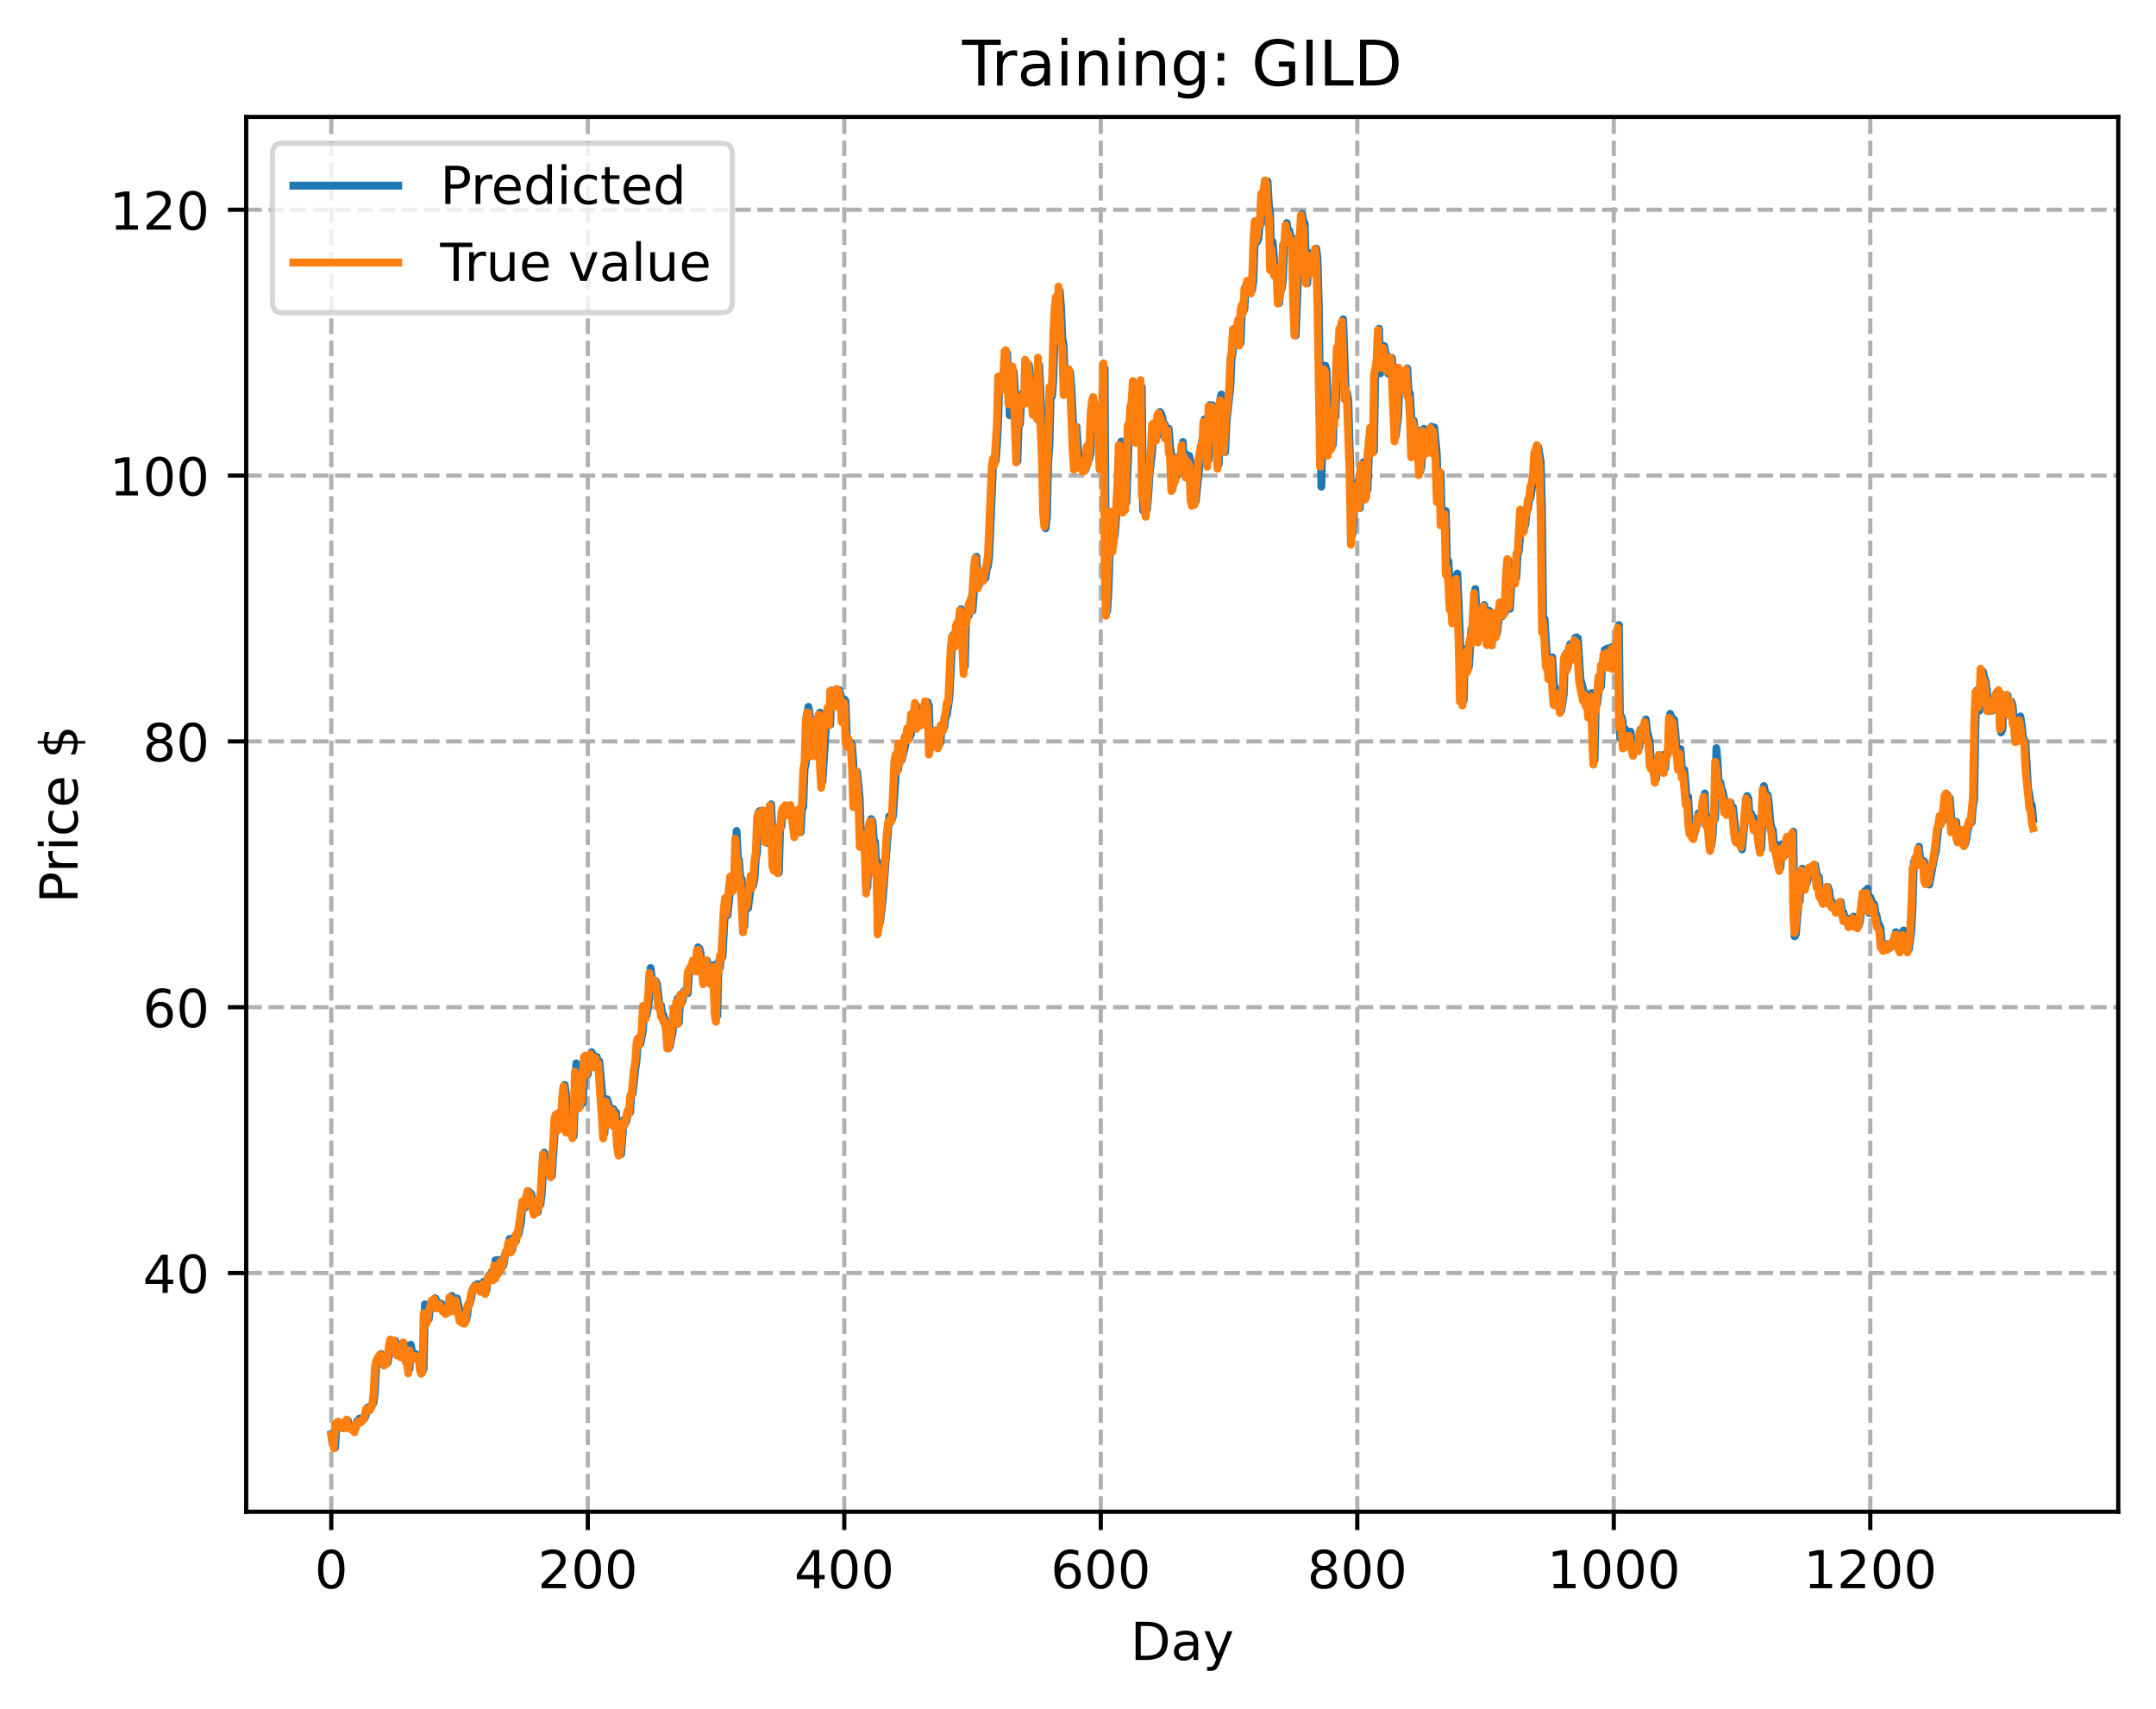 <?xml version="1.0" encoding="utf-8" standalone="no"?>
<!DOCTYPE svg PUBLIC "-//W3C//DTD SVG 1.1//EN"
  "http://www.w3.org/Graphics/SVG/1.1/DTD/svg11.dtd">
<!-- Created with matplotlib (https://matplotlib.org/) -->
<svg height="325.986pt" version="1.1" viewBox="0 0 411.286 325.986" width="411.286pt" xmlns="http://www.w3.org/2000/svg" xmlns:xlink="http://www.w3.org/1999/xlink">
 <defs>
  <style type="text/css">
*{stroke-linecap:butt;stroke-linejoin:round;}
  </style>
 </defs>
 <g id="figure_1">
  <g id="patch_1">
   <path d="M 0 325.986 
L 411.286 325.986 
L 411.286 0 
L 0 0 
z
" style="fill:#ffffff;"/>
  </g>
  <g id="axes_1">
   <g id="patch_2">
    <path d="M 46.966 288.43 
L 404.086 288.43 
L 404.086 22.318 
L 46.966 22.318 
z
" style="fill:#ffffff;"/>
   </g>
   <g id="matplotlib.axis_1">
    <g id="xtick_1">
     <g id="line2d_1">
      <path clip-path="url(#pc3a7590307)" d="M 63.198 288.43 
L 63.198 22.318 
" style="fill:none;stroke:#b0b0b0;stroke-dasharray:2.96,1.28;stroke-dashoffset:0;stroke-width:0.8;"/>
     </g>
     <g id="line2d_2">
      <defs>
       <path d="M 0 0 
L 0 3.5 
" id="m4751d5c828" style="stroke:#000000;stroke-width:0.8;"/>
      </defs>
      <g>
       <use style="stroke:#000000;stroke-width:0.8;" x="63.198" xlink:href="#m4751d5c828" y="288.43"/>
      </g>
     </g>
     <g id="text_1">
      <!-- 0 -->
      <defs>
       <path d="M 31.781 66.406 
Q 24.172 66.406 20.328 58.906 
Q 16.5 51.422 16.5 36.375 
Q 16.5 21.391 20.328 13.891 
Q 24.172 6.391 31.781 6.391 
Q 39.453 6.391 43.281 13.891 
Q 47.125 21.391 47.125 36.375 
Q 47.125 51.422 43.281 58.906 
Q 39.453 66.406 31.781 66.406 
z
M 31.781 74.219 
Q 44.047 74.219 50.516 64.516 
Q 56.984 54.828 56.984 36.375 
Q 56.984 17.969 50.516 8.266 
Q 44.047 -1.422 31.781 -1.422 
Q 19.531 -1.422 13.062 8.266 
Q 6.594 17.969 6.594 36.375 
Q 6.594 54.828 13.062 64.516 
Q 19.531 74.219 31.781 74.219 
z
" id="DejaVuSans-48"/>
      </defs>
      <g transform="translate(60.017 303.029)scale(0.1 -0.1)">
       <use xlink:href="#DejaVuSans-48"/>
      </g>
     </g>
    </g>
    <g id="xtick_2">
     <g id="line2d_3">
      <path clip-path="url(#pc3a7590307)" d="M 112.129 288.43 
L 112.129 22.318 
" style="fill:none;stroke:#b0b0b0;stroke-dasharray:2.96,1.28;stroke-dashoffset:0;stroke-width:0.8;"/>
     </g>
     <g id="line2d_4">
      <g>
       <use style="stroke:#000000;stroke-width:0.8;" x="112.129" xlink:href="#m4751d5c828" y="288.43"/>
      </g>
     </g>
     <g id="text_2">
      <!-- 200 -->
      <defs>
       <path d="M 19.188 8.297 
L 53.609 8.297 
L 53.609 0 
L 7.328 0 
L 7.328 8.297 
Q 12.938 14.109 22.625 23.891 
Q 32.328 33.688 34.812 36.531 
Q 39.547 41.844 41.422 45.531 
Q 43.312 49.219 43.312 52.781 
Q 43.312 58.594 39.234 62.25 
Q 35.156 65.922 28.609 65.922 
Q 23.969 65.922 18.812 64.312 
Q 13.672 62.703 7.812 59.422 
L 7.812 69.391 
Q 13.766 71.781 18.938 73 
Q 24.125 74.219 28.422 74.219 
Q 39.75 74.219 46.484 68.547 
Q 53.219 62.891 53.219 53.422 
Q 53.219 48.922 51.531 44.891 
Q 49.859 40.875 45.406 35.406 
Q 44.188 33.984 37.641 27.219 
Q 31.109 20.453 19.188 8.297 
z
" id="DejaVuSans-50"/>
      </defs>
      <g transform="translate(102.585 303.029)scale(0.1 -0.1)">
       <use xlink:href="#DejaVuSans-50"/>
       <use x="63.623" xlink:href="#DejaVuSans-48"/>
       <use x="127.246" xlink:href="#DejaVuSans-48"/>
      </g>
     </g>
    </g>
    <g id="xtick_3">
     <g id="line2d_5">
      <path clip-path="url(#pc3a7590307)" d="M 161.06 288.43 
L 161.06 22.318 
" style="fill:none;stroke:#b0b0b0;stroke-dasharray:2.96,1.28;stroke-dashoffset:0;stroke-width:0.8;"/>
     </g>
     <g id="line2d_6">
      <g>
       <use style="stroke:#000000;stroke-width:0.8;" x="161.06" xlink:href="#m4751d5c828" y="288.43"/>
      </g>
     </g>
     <g id="text_3">
      <!-- 400 -->
      <defs>
       <path d="M 37.797 64.312 
L 12.891 25.391 
L 37.797 25.391 
z
M 35.203 72.906 
L 47.609 72.906 
L 47.609 25.391 
L 58.016 25.391 
L 58.016 17.188 
L 47.609 17.188 
L 47.609 0 
L 37.797 0 
L 37.797 17.188 
L 4.891 17.188 
L 4.891 26.703 
z
" id="DejaVuSans-52"/>
      </defs>
      <g transform="translate(151.516 303.029)scale(0.1 -0.1)">
       <use xlink:href="#DejaVuSans-52"/>
       <use x="63.623" xlink:href="#DejaVuSans-48"/>
       <use x="127.246" xlink:href="#DejaVuSans-48"/>
      </g>
     </g>
    </g>
    <g id="xtick_4">
     <g id="line2d_7">
      <path clip-path="url(#pc3a7590307)" d="M 209.99 288.43 
L 209.99 22.318 
" style="fill:none;stroke:#b0b0b0;stroke-dasharray:2.96,1.28;stroke-dashoffset:0;stroke-width:0.8;"/>
     </g>
     <g id="line2d_8">
      <g>
       <use style="stroke:#000000;stroke-width:0.8;" x="209.99" xlink:href="#m4751d5c828" y="288.43"/>
      </g>
     </g>
     <g id="text_4">
      <!-- 600 -->
      <defs>
       <path d="M 33.016 40.375 
Q 26.375 40.375 22.484 35.828 
Q 18.609 31.297 18.609 23.391 
Q 18.609 15.531 22.484 10.953 
Q 26.375 6.391 33.016 6.391 
Q 39.656 6.391 43.531 10.953 
Q 47.406 15.531 47.406 23.391 
Q 47.406 31.297 43.531 35.828 
Q 39.656 40.375 33.016 40.375 
z
M 52.594 71.297 
L 52.594 62.312 
Q 48.875 64.062 45.094 64.984 
Q 41.312 65.922 37.594 65.922 
Q 27.828 65.922 22.672 59.328 
Q 17.531 52.734 16.797 39.406 
Q 19.672 43.656 24.016 45.922 
Q 28.375 48.188 33.594 48.188 
Q 44.578 48.188 50.953 41.516 
Q 57.328 34.859 57.328 23.391 
Q 57.328 12.156 50.688 5.359 
Q 44.047 -1.422 33.016 -1.422 
Q 20.359 -1.422 13.672 8.266 
Q 6.984 17.969 6.984 36.375 
Q 6.984 53.656 15.188 63.938 
Q 23.391 74.219 37.203 74.219 
Q 40.922 74.219 44.703 73.484 
Q 48.484 72.75 52.594 71.297 
z
" id="DejaVuSans-54"/>
      </defs>
      <g transform="translate(200.446 303.029)scale(0.1 -0.1)">
       <use xlink:href="#DejaVuSans-54"/>
       <use x="63.623" xlink:href="#DejaVuSans-48"/>
       <use x="127.246" xlink:href="#DejaVuSans-48"/>
      </g>
     </g>
    </g>
    <g id="xtick_5">
     <g id="line2d_9">
      <path clip-path="url(#pc3a7590307)" d="M 258.921 288.43 
L 258.921 22.318 
" style="fill:none;stroke:#b0b0b0;stroke-dasharray:2.96,1.28;stroke-dashoffset:0;stroke-width:0.8;"/>
     </g>
     <g id="line2d_10">
      <g>
       <use style="stroke:#000000;stroke-width:0.8;" x="258.921" xlink:href="#m4751d5c828" y="288.43"/>
      </g>
     </g>
     <g id="text_5">
      <!-- 800 -->
      <defs>
       <path d="M 31.781 34.625 
Q 24.75 34.625 20.719 30.859 
Q 16.703 27.094 16.703 20.516 
Q 16.703 13.922 20.719 10.156 
Q 24.75 6.391 31.781 6.391 
Q 38.812 6.391 42.859 10.172 
Q 46.922 13.969 46.922 20.516 
Q 46.922 27.094 42.891 30.859 
Q 38.875 34.625 31.781 34.625 
z
M 21.922 38.812 
Q 15.578 40.375 12.031 44.719 
Q 8.5 49.078 8.5 55.328 
Q 8.5 64.062 14.719 69.141 
Q 20.953 74.219 31.781 74.219 
Q 42.672 74.219 48.875 69.141 
Q 55.078 64.062 55.078 55.328 
Q 55.078 49.078 51.531 44.719 
Q 48 40.375 41.703 38.812 
Q 48.828 37.156 52.797 32.312 
Q 56.781 27.484 56.781 20.516 
Q 56.781 9.906 50.312 4.234 
Q 43.844 -1.422 31.781 -1.422 
Q 19.734 -1.422 13.25 4.234 
Q 6.781 9.906 6.781 20.516 
Q 6.781 27.484 10.781 32.312 
Q 14.797 37.156 21.922 38.812 
z
M 18.312 54.391 
Q 18.312 48.734 21.844 45.562 
Q 25.391 42.391 31.781 42.391 
Q 38.141 42.391 41.719 45.562 
Q 45.312 48.734 45.312 54.391 
Q 45.312 60.062 41.719 63.234 
Q 38.141 66.406 31.781 66.406 
Q 25.391 66.406 21.844 63.234 
Q 18.312 60.062 18.312 54.391 
z
" id="DejaVuSans-56"/>
      </defs>
      <g transform="translate(249.377 303.029)scale(0.1 -0.1)">
       <use xlink:href="#DejaVuSans-56"/>
       <use x="63.623" xlink:href="#DejaVuSans-48"/>
       <use x="127.246" xlink:href="#DejaVuSans-48"/>
      </g>
     </g>
    </g>
    <g id="xtick_6">
     <g id="line2d_11">
      <path clip-path="url(#pc3a7590307)" d="M 307.851 288.43 
L 307.851 22.318 
" style="fill:none;stroke:#b0b0b0;stroke-dasharray:2.96,1.28;stroke-dashoffset:0;stroke-width:0.8;"/>
     </g>
     <g id="line2d_12">
      <g>
       <use style="stroke:#000000;stroke-width:0.8;" x="307.851" xlink:href="#m4751d5c828" y="288.43"/>
      </g>
     </g>
     <g id="text_6">
      <!-- 1000 -->
      <defs>
       <path d="M 12.406 8.297 
L 28.516 8.297 
L 28.516 63.922 
L 10.984 60.406 
L 10.984 69.391 
L 28.422 72.906 
L 38.281 72.906 
L 38.281 8.297 
L 54.391 8.297 
L 54.391 0 
L 12.406 0 
z
" id="DejaVuSans-49"/>
      </defs>
      <g transform="translate(295.126 303.029)scale(0.1 -0.1)">
       <use xlink:href="#DejaVuSans-49"/>
       <use x="63.623" xlink:href="#DejaVuSans-48"/>
       <use x="127.246" xlink:href="#DejaVuSans-48"/>
       <use x="190.869" xlink:href="#DejaVuSans-48"/>
      </g>
     </g>
    </g>
    <g id="xtick_7">
     <g id="line2d_13">
      <path clip-path="url(#pc3a7590307)" d="M 356.782 288.43 
L 356.782 22.318 
" style="fill:none;stroke:#b0b0b0;stroke-dasharray:2.96,1.28;stroke-dashoffset:0;stroke-width:0.8;"/>
     </g>
     <g id="line2d_14">
      <g>
       <use style="stroke:#000000;stroke-width:0.8;" x="356.782" xlink:href="#m4751d5c828" y="288.43"/>
      </g>
     </g>
     <g id="text_7">
      <!-- 1200 -->
      <g transform="translate(344.057 303.029)scale(0.1 -0.1)">
       <use xlink:href="#DejaVuSans-49"/>
       <use x="63.623" xlink:href="#DejaVuSans-50"/>
       <use x="127.246" xlink:href="#DejaVuSans-48"/>
       <use x="190.869" xlink:href="#DejaVuSans-48"/>
      </g>
     </g>
    </g>
    <g id="text_8">
     <!-- Day -->
     <defs>
      <path d="M 19.672 64.797 
L 19.672 8.109 
L 31.594 8.109 
Q 46.688 8.109 53.688 14.938 
Q 60.688 21.781 60.688 36.531 
Q 60.688 51.172 53.688 57.984 
Q 46.688 64.797 31.594 64.797 
z
M 9.812 72.906 
L 30.078 72.906 
Q 51.266 72.906 61.172 64.094 
Q 71.094 55.281 71.094 36.531 
Q 71.094 17.672 61.125 8.828 
Q 51.172 0 30.078 0 
L 9.812 0 
z
" id="DejaVuSans-68"/>
      <path d="M 34.281 27.484 
Q 23.391 27.484 19.188 25 
Q 14.984 22.516 14.984 16.5 
Q 14.984 11.719 18.141 8.906 
Q 21.297 6.109 26.703 6.109 
Q 34.188 6.109 38.703 11.406 
Q 43.219 16.703 43.219 25.484 
L 43.219 27.484 
z
M 52.203 31.203 
L 52.203 0 
L 43.219 0 
L 43.219 8.297 
Q 40.141 3.328 35.547 0.953 
Q 30.953 -1.422 24.312 -1.422 
Q 15.922 -1.422 10.953 3.297 
Q 6 8.016 6 15.922 
Q 6 25.141 12.172 29.828 
Q 18.359 34.516 30.609 34.516 
L 43.219 34.516 
L 43.219 35.406 
Q 43.219 41.609 39.141 45 
Q 35.062 48.391 27.688 48.391 
Q 23 48.391 18.547 47.266 
Q 14.109 46.141 10.016 43.891 
L 10.016 52.203 
Q 14.938 54.109 19.578 55.047 
Q 24.219 56 28.609 56 
Q 40.484 56 46.344 49.844 
Q 52.203 43.703 52.203 31.203 
z
" id="DejaVuSans-97"/>
      <path d="M 32.172 -5.078 
Q 28.375 -14.844 24.75 -17.812 
Q 21.141 -20.797 15.094 -20.797 
L 7.906 -20.797 
L 7.906 -13.281 
L 13.188 -13.281 
Q 16.891 -13.281 18.938 -11.516 
Q 21 -9.766 23.484 -3.219 
L 25.094 0.875 
L 2.984 54.688 
L 12.5 54.688 
L 29.594 11.922 
L 46.688 54.688 
L 56.203 54.688 
z
" id="DejaVuSans-121"/>
     </defs>
     <g transform="translate(215.652 316.707)scale(0.1 -0.1)">
      <use xlink:href="#DejaVuSans-68"/>
      <use x="77.002" xlink:href="#DejaVuSans-97"/>
      <use x="138.281" xlink:href="#DejaVuSans-121"/>
     </g>
    </g>
   </g>
   <g id="matplotlib.axis_2">
    <g id="ytick_1">
     <g id="line2d_15">
      <path clip-path="url(#pc3a7590307)" d="M 46.966 242.886 
L 404.086 242.886 
" style="fill:none;stroke:#b0b0b0;stroke-dasharray:2.96,1.28;stroke-dashoffset:0;stroke-width:0.8;"/>
     </g>
     <g id="line2d_16">
      <defs>
       <path d="M 0 0 
L -3.5 0 
" id="m8bbe4b3c30" style="stroke:#000000;stroke-width:0.8;"/>
      </defs>
      <g>
       <use style="stroke:#000000;stroke-width:0.8;" x="46.966" xlink:href="#m8bbe4b3c30" y="242.886"/>
      </g>
     </g>
     <g id="text_9">
      <!-- 40 -->
      <g transform="translate(27.241 246.685)scale(0.1 -0.1)">
       <use xlink:href="#DejaVuSans-52"/>
       <use x="63.623" xlink:href="#DejaVuSans-48"/>
      </g>
     </g>
    </g>
    <g id="ytick_2">
     <g id="line2d_17">
      <path clip-path="url(#pc3a7590307)" d="M 46.966 192.169 
L 404.086 192.169 
" style="fill:none;stroke:#b0b0b0;stroke-dasharray:2.96,1.28;stroke-dashoffset:0;stroke-width:0.8;"/>
     </g>
     <g id="line2d_18">
      <g>
       <use style="stroke:#000000;stroke-width:0.8;" x="46.966" xlink:href="#m8bbe4b3c30" y="192.169"/>
      </g>
     </g>
     <g id="text_10">
      <!-- 60 -->
      <g transform="translate(27.241 195.969)scale(0.1 -0.1)">
       <use xlink:href="#DejaVuSans-54"/>
       <use x="63.623" xlink:href="#DejaVuSans-48"/>
      </g>
     </g>
    </g>
    <g id="ytick_3">
     <g id="line2d_19">
      <path clip-path="url(#pc3a7590307)" d="M 46.966 141.452 
L 404.086 141.452 
" style="fill:none;stroke:#b0b0b0;stroke-dasharray:2.96,1.28;stroke-dashoffset:0;stroke-width:0.8;"/>
     </g>
     <g id="line2d_20">
      <g>
       <use style="stroke:#000000;stroke-width:0.8;" x="46.966" xlink:href="#m8bbe4b3c30" y="141.452"/>
      </g>
     </g>
     <g id="text_11">
      <!-- 80 -->
      <g transform="translate(27.241 145.252)scale(0.1 -0.1)">
       <use xlink:href="#DejaVuSans-56"/>
       <use x="63.623" xlink:href="#DejaVuSans-48"/>
      </g>
     </g>
    </g>
    <g id="ytick_4">
     <g id="line2d_21">
      <path clip-path="url(#pc3a7590307)" d="M 46.966 90.735 
L 404.086 90.735 
" style="fill:none;stroke:#b0b0b0;stroke-dasharray:2.96,1.28;stroke-dashoffset:0;stroke-width:0.8;"/>
     </g>
     <g id="line2d_22">
      <g>
       <use style="stroke:#000000;stroke-width:0.8;" x="46.966" xlink:href="#m8bbe4b3c30" y="90.735"/>
      </g>
     </g>
     <g id="text_12">
      <!-- 100 -->
      <g transform="translate(20.878 94.535)scale(0.1 -0.1)">
       <use xlink:href="#DejaVuSans-49"/>
       <use x="63.623" xlink:href="#DejaVuSans-48"/>
       <use x="127.246" xlink:href="#DejaVuSans-48"/>
      </g>
     </g>
    </g>
    <g id="ytick_5">
     <g id="line2d_23">
      <path clip-path="url(#pc3a7590307)" d="M 46.966 40.018 
L 404.086 40.018 
" style="fill:none;stroke:#b0b0b0;stroke-dasharray:2.96,1.28;stroke-dashoffset:0;stroke-width:0.8;"/>
     </g>
     <g id="line2d_24">
      <g>
       <use style="stroke:#000000;stroke-width:0.8;" x="46.966" xlink:href="#m8bbe4b3c30" y="40.018"/>
      </g>
     </g>
     <g id="text_13">
      <!-- 120 -->
      <g transform="translate(20.878 43.818)scale(0.1 -0.1)">
       <use xlink:href="#DejaVuSans-49"/>
       <use x="63.623" xlink:href="#DejaVuSans-50"/>
       <use x="127.246" xlink:href="#DejaVuSans-48"/>
      </g>
     </g>
    </g>
    <g id="text_14">
     <!-- Price $ -->
     <defs>
      <path d="M 19.672 64.797 
L 19.672 37.406 
L 32.078 37.406 
Q 38.969 37.406 42.719 40.969 
Q 46.484 44.531 46.484 51.125 
Q 46.484 57.672 42.719 61.234 
Q 38.969 64.797 32.078 64.797 
z
M 9.812 72.906 
L 32.078 72.906 
Q 44.344 72.906 50.609 67.359 
Q 56.891 61.812 56.891 51.125 
Q 56.891 40.328 50.609 34.812 
Q 44.344 29.297 32.078 29.297 
L 19.672 29.297 
L 19.672 0 
L 9.812 0 
z
" id="DejaVuSans-80"/>
      <path d="M 41.109 46.297 
Q 39.594 47.172 37.812 47.578 
Q 36.031 48 33.891 48 
Q 26.266 48 22.188 43.047 
Q 18.109 38.094 18.109 28.812 
L 18.109 0 
L 9.078 0 
L 9.078 54.688 
L 18.109 54.688 
L 18.109 46.188 
Q 20.953 51.172 25.484 53.578 
Q 30.031 56 36.531 56 
Q 37.453 56 38.578 55.875 
Q 39.703 55.766 41.062 55.516 
z
" id="DejaVuSans-114"/>
      <path d="M 9.422 54.688 
L 18.406 54.688 
L 18.406 0 
L 9.422 0 
z
M 9.422 75.984 
L 18.406 75.984 
L 18.406 64.594 
L 9.422 64.594 
z
" id="DejaVuSans-105"/>
      <path d="M 48.781 52.594 
L 48.781 44.188 
Q 44.969 46.297 41.141 47.344 
Q 37.312 48.391 33.406 48.391 
Q 24.656 48.391 19.812 42.844 
Q 14.984 37.312 14.984 27.297 
Q 14.984 17.281 19.812 11.734 
Q 24.656 6.203 33.406 6.203 
Q 37.312 6.203 41.141 7.25 
Q 44.969 8.297 48.781 10.406 
L 48.781 2.094 
Q 45.016 0.344 40.984 -0.531 
Q 36.969 -1.422 32.422 -1.422 
Q 20.062 -1.422 12.781 6.344 
Q 5.516 14.109 5.516 27.297 
Q 5.516 40.672 12.859 48.328 
Q 20.219 56 33.016 56 
Q 37.156 56 41.109 55.141 
Q 45.062 54.297 48.781 52.594 
z
" id="DejaVuSans-99"/>
      <path d="M 56.203 29.594 
L 56.203 25.203 
L 14.891 25.203 
Q 15.484 15.922 20.484 11.062 
Q 25.484 6.203 34.422 6.203 
Q 39.594 6.203 44.453 7.469 
Q 49.312 8.734 54.109 11.281 
L 54.109 2.781 
Q 49.266 0.734 44.188 -0.344 
Q 39.109 -1.422 33.891 -1.422 
Q 20.797 -1.422 13.156 6.188 
Q 5.516 13.812 5.516 26.812 
Q 5.516 40.234 12.766 48.109 
Q 20.016 56 32.328 56 
Q 43.359 56 49.781 48.891 
Q 56.203 41.797 56.203 29.594 
z
M 47.219 32.234 
Q 47.125 39.594 43.094 43.984 
Q 39.062 48.391 32.422 48.391 
Q 24.906 48.391 20.391 44.141 
Q 15.875 39.891 15.188 32.172 
z
" id="DejaVuSans-101"/>
      <path id="DejaVuSans-32"/>
      <path d="M 33.797 -14.703 
L 28.906 -14.703 
L 28.859 0 
Q 23.734 0.094 18.609 1.188 
Q 13.484 2.297 8.297 4.5 
L 8.297 13.281 
Q 13.281 10.156 18.375 8.562 
Q 23.484 6.984 28.906 6.938 
L 28.906 29.203 
Q 18.109 30.953 13.203 35.156 
Q 8.297 39.359 8.297 46.688 
Q 8.297 54.641 13.625 59.219 
Q 18.953 63.812 28.906 64.5 
L 28.906 75.984 
L 33.797 75.984 
L 33.797 64.656 
Q 38.328 64.453 42.578 63.688 
Q 46.828 62.938 50.875 61.625 
L 50.875 53.078 
Q 46.828 55.125 42.547 56.25 
Q 38.281 57.375 33.797 57.562 
L 33.797 36.719 
Q 44.875 35.016 50.094 30.609 
Q 55.328 26.219 55.328 18.609 
Q 55.328 10.359 49.781 5.594 
Q 44.234 0.828 33.797 0.094 
z
M 28.906 37.594 
L 28.906 57.625 
Q 23.25 56.984 20.266 54.391 
Q 17.281 51.812 17.281 47.516 
Q 17.281 43.312 20.031 40.969 
Q 22.797 38.625 28.906 37.594 
z
M 33.797 28.219 
L 33.797 7.078 
Q 39.984 7.906 43.141 10.594 
Q 46.297 13.281 46.297 17.672 
Q 46.297 21.969 43.281 24.5 
Q 40.281 27.047 33.797 28.219 
z
" id="DejaVuSans-36"/>
     </defs>
     <g transform="translate(14.798 172.342)rotate(-90)scale(0.1 -0.1)">
      <use xlink:href="#DejaVuSans-80"/>
      <use x="58.553" xlink:href="#DejaVuSans-114"/>
      <use x="99.666" xlink:href="#DejaVuSans-105"/>
      <use x="127.449" xlink:href="#DejaVuSans-99"/>
      <use x="182.43" xlink:href="#DejaVuSans-101"/>
      <use x="243.953" xlink:href="#DejaVuSans-32"/>
      <use x="275.74" xlink:href="#DejaVuSans-36"/>
     </g>
    </g>
   </g>
   <g id="line2d_25">
    <path clip-path="url(#pc3a7590307)" d="M 63.198 273.713 
L 63.443 275.457 
L 63.932 276.23 
L 64.177 271.787 
L 64.422 271.633 
L 64.666 271.644 
L 64.911 271.427 
L 65.156 272.184 
L 65.4 272.485 
L 65.645 272.272 
L 65.89 272.413 
L 66.134 271.462 
L 66.379 271.053 
L 66.623 272.259 
L 67.113 272.352 
L 67.357 272.122 
L 67.602 272.139 
L 67.847 272.51 
L 68.091 271.189 
L 68.336 271.217 
L 68.581 270.642 
L 68.825 270.705 
L 69.07 270.944 
L 69.315 270.835 
L 69.559 270.578 
L 69.804 269.938 
L 70.049 268.607 
L 70.293 268.826 
L 70.538 268.324 
L 70.783 268.524 
L 71.272 267.593 
L 71.517 265.385 
L 71.761 260.693 
L 72.006 259.417 
L 72.251 258.785 
L 72.495 258.986 
L 72.74 258.343 
L 72.984 259.125 
L 73.229 258.816 
L 73.474 260.002 
L 73.718 259.691 
L 73.963 259.993 
L 74.697 255.684 
L 75.186 255.953 
L 75.431 255.816 
L 75.92 257.92 
L 76.41 258.162 
L 76.654 258.607 
L 76.899 257.776 
L 77.144 256.469 
L 78.122 261.254 
L 78.367 256.558 
L 78.611 257.946 
L 78.856 258.531 
L 79.101 258.573 
L 79.345 258.365 
L 79.835 259.357 
L 80.079 258.734 
L 80.324 260.915 
L 80.569 261.542 
L 80.813 261.173 
L 81.058 248.857 
L 81.303 251.091 
L 81.547 251.75 
L 81.792 251.681 
L 82.037 249.604 
L 82.281 249.262 
L 82.526 248.136 
L 82.771 248.279 
L 83.015 247.682 
L 83.749 249.266 
L 83.994 248.659 
L 84.483 248.993 
L 84.728 249.229 
L 84.972 249.261 
L 85.462 250.386 
L 85.706 249.997 
L 85.951 247.475 
L 86.196 247.244 
L 86.44 248.873 
L 86.685 249.531 
L 86.93 248.355 
L 87.174 247.734 
L 87.908 251.296 
L 88.887 251.948 
L 89.132 250.864 
L 89.376 248.76 
L 89.621 248.736 
L 89.866 247.804 
L 90.11 246.222 
L 90.599 245.277 
L 91.089 244.984 
L 91.333 245.138 
L 91.823 245.684 
L 92.067 245.305 
L 92.312 244.526 
L 92.557 244.945 
L 92.801 246.203 
L 93.046 244.233 
L 93.291 243.262 
L 93.535 243.633 
L 93.78 242.722 
L 94.025 242.603 
L 94.269 243.715 
L 94.514 240.45 
L 94.759 243.073 
L 95.003 240.401 
L 95.248 242.545 
L 95.493 241.683 
L 95.737 240.279 
L 95.982 241.536 
L 96.471 238.98 
L 96.716 238.699 
L 96.96 238.778 
L 97.205 236.388 
L 97.694 238.462 
L 97.939 236.173 
L 98.184 236.602 
L 98.428 236.777 
L 98.673 235.208 
L 98.918 235.507 
L 99.407 233.043 
L 99.652 229.627 
L 99.896 229.225 
L 100.141 230.414 
L 100.63 227.854 
L 100.875 227.321 
L 101.12 227.915 
L 101.364 227.81 
L 101.854 230.609 
L 102.098 231.398 
L 102.343 231.017 
L 102.587 231.265 
L 102.832 228.83 
L 103.077 229.881 
L 103.321 228.051 
L 103.811 219.903 
L 104.055 222.301 
L 104.3 221.832 
L 104.545 223.307 
L 104.789 222.932 
L 105.034 224.44 
L 105.279 224.365 
L 106.013 213.156 
L 106.257 212.82 
L 106.502 215.534 
L 106.747 212.226 
L 106.991 212.812 
L 107.236 215.112 
L 107.481 209.176 
L 107.725 207.001 
L 107.97 208.669 
L 108.215 215.493 
L 108.459 213.373 
L 108.704 213.409 
L 108.948 214.294 
L 109.438 216.789 
L 109.927 202.882 
L 110.661 211.064 
L 110.906 210.226 
L 111.15 210.451 
L 111.64 202.124 
L 111.884 201.896 
L 112.129 204.948 
L 112.374 201.501 
L 112.618 202.627 
L 112.863 200.749 
L 113.108 201.39 
L 113.352 203.498 
L 113.842 201.617 
L 114.086 203.299 
L 114.331 202.505 
L 115.065 210.713 
L 115.309 216.202 
L 115.799 209.725 
L 116.288 211.335 
L 116.533 213.648 
L 116.777 212.287 
L 117.022 211.598 
L 117.267 213.966 
L 117.511 212.256 
L 118.001 218.418 
L 118.49 220.195 
L 118.979 213.705 
L 119.224 214.348 
L 119.469 213.978 
L 119.958 211.638 
L 120.203 212.239 
L 120.447 208.66 
L 120.692 208.659 
L 121.181 204.073 
L 121.426 202.498 
L 121.67 198.799 
L 121.915 198.383 
L 122.16 199.186 
L 122.649 196.688 
L 122.894 192.111 
L 123.383 193.68 
L 123.872 190.374 
L 124.117 184.68 
L 124.362 186.826 
L 124.851 187.963 
L 125.096 187.172 
L 125.34 187.74 
L 125.83 191.984 
L 126.074 191.768 
L 126.319 193.376 
L 126.563 193.655 
L 126.808 194.638 
L 127.053 194.753 
L 127.297 196.154 
L 127.542 199.998 
L 127.787 199.639 
L 128.276 197.139 
L 128.521 195.534 
L 128.765 192.412 
L 129.01 192.781 
L 129.255 190.528 
L 129.499 195.15 
L 129.744 190.499 
L 129.989 189.646 
L 130.233 191.008 
L 130.478 189.128 
L 130.723 189.226 
L 130.967 189.192 
L 131.212 189.492 
L 131.457 185.365 
L 131.701 184.588 
L 131.946 184.775 
L 132.191 184.251 
L 132.435 183.377 
L 132.924 184.602 
L 133.169 180.747 
L 133.414 180.983 
L 133.658 181.864 
L 133.903 185.281 
L 134.148 184.875 
L 134.392 187.292 
L 134.637 184.458 
L 134.882 183.28 
L 135.126 185.038 
L 135.371 184.469 
L 135.86 187.176 
L 136.105 184.138 
L 136.35 187.607 
L 136.594 193.107 
L 136.839 193.794 
L 137.084 183.442 
L 137.328 184.669 
L 137.573 182.514 
L 137.818 182.644 
L 138.307 173.566 
L 138.551 171.697 
L 138.796 174.614 
L 139.53 167.211 
L 139.775 167.869 
L 140.019 169.503 
L 140.264 168.065 
L 140.509 158.538 
L 140.753 163.587 
L 140.998 164.162 
L 141.243 168.039 
L 141.487 167.709 
L 141.977 176.738 
L 142.221 172.626 
L 142.711 173.228 
L 143.445 167.47 
L 143.689 168.923 
L 143.934 167.638 
L 144.178 163.727 
L 144.423 162.63 
L 144.668 155.058 
L 144.912 154.75 
L 145.157 155.462 
L 145.646 154.702 
L 145.891 155.492 
L 146.136 160.592 
L 146.38 160.806 
L 146.87 157.065 
L 147.114 153.445 
L 147.604 164.789 
L 147.848 165.335 
L 148.093 162.947 
L 148.338 162.94 
L 148.582 166.498 
L 148.827 157.471 
L 149.072 157.675 
L 149.316 154.727 
L 149.561 154.111 
L 149.806 154.46 
L 150.05 154.081 
L 150.295 155.352 
L 150.539 154.186 
L 150.784 154.66 
L 151.029 154.429 
L 151.763 158.828 
L 152.007 157.553 
L 152.252 155.62 
L 152.497 155.104 
L 152.741 158.79 
L 152.986 154.363 
L 153.231 153.941 
L 153.475 146.742 
L 153.72 145.773 
L 153.965 137.278 
L 154.209 134.859 
L 154.454 136.184 
L 154.943 144.065 
L 155.188 139.162 
L 155.433 141.742 
L 155.677 137.326 
L 156.166 143.215 
L 156.411 135.954 
L 156.656 145.916 
L 156.9 149.085 
L 157.634 137.562 
L 158.124 136.227 
L 158.368 138.286 
L 158.613 131.731 
L 158.858 134.309 
L 159.102 134.554 
L 159.347 134.133 
L 159.592 132.368 
L 159.836 131.648 
L 160.081 131.657 
L 160.326 132.285 
L 160.57 133.995 
L 160.815 137.149 
L 161.06 133.432 
L 161.304 133.789 
L 161.549 140.998 
L 161.794 141.721 
L 162.038 141.481 
L 162.283 141.673 
L 162.527 142.086 
L 162.772 145.426 
L 163.017 153.125 
L 163.261 151.761 
L 163.506 147.222 
L 163.995 152.17 
L 164.24 160.22 
L 164.485 161.434 
L 164.729 158.701 
L 164.974 158.497 
L 165.219 162.255 
L 165.463 169.316 
L 165.953 156.818 
L 166.197 156.276 
L 166.442 156.736 
L 166.687 160.212 
L 166.931 160.654 
L 167.176 166.077 
L 167.421 164.448 
L 167.665 176.425 
L 167.91 175.837 
L 168.399 171.502 
L 169.622 155.759 
L 169.867 156.93 
L 170.112 156.445 
L 170.356 155.673 
L 171.09 144.612 
L 171.335 146.803 
L 171.58 143.077 
L 171.824 144.943 
L 172.069 144.905 
L 173.292 139.596 
L 173.537 140.673 
L 173.782 140.117 
L 174.026 137.228 
L 174.271 138.258 
L 174.515 137.398 
L 174.76 134.606 
L 175.005 138.595 
L 175.249 135.827 
L 175.739 136.121 
L 175.983 137.976 
L 176.228 137.811 
L 176.473 135.619 
L 176.962 133.979 
L 177.207 134.719 
L 177.451 142.907 
L 177.696 142.213 
L 177.941 139.409 
L 178.185 139.403 
L 178.43 139.693 
L 178.675 139.4 
L 178.919 141.281 
L 179.164 142.07 
L 179.409 141.636 
L 179.653 138.309 
L 180.142 138.738 
L 180.387 136.862 
L 180.632 136.36 
L 181.121 133.052 
L 181.61 122.988 
L 181.855 121.106 
L 182.344 122.973 
L 182.589 119.316 
L 182.834 119.782 
L 183.078 118.611 
L 183.323 116.223 
L 183.568 117.778 
L 184.057 127.133 
L 184.302 117.977 
L 184.546 117.575 
L 184.791 117.5 
L 185.036 115.174 
L 185.28 114.109 
L 185.525 116.479 
L 186.259 106.213 
L 186.503 111.88 
L 186.748 111.655 
L 186.993 110.052 
L 187.237 110.215 
L 187.482 109.842 
L 187.727 110.262 
L 187.971 110.312 
L 188.216 108.586 
L 188.461 108.032 
L 188.705 106.128 
L 189.439 88.625 
L 189.684 88.012 
L 189.929 87.972 
L 190.173 85.077 
L 190.418 80.277 
L 190.663 71.817 
L 190.907 74.348 
L 191.152 72.028 
L 191.397 72.176 
L 191.641 72.085 
L 191.886 67.784 
L 192.13 67.419 
L 192.62 79.238 
L 192.864 75.306 
L 193.109 75.727 
L 193.354 70.84 
L 193.598 74.067 
L 194.088 87.998 
L 194.332 80.378 
L 194.577 80.913 
L 194.822 76.02 
L 195.066 75.06 
L 195.311 76.365 
L 195.556 76.929 
L 195.8 69.173 
L 196.045 71.182 
L 196.29 69.65 
L 197.268 78.824 
L 197.513 74.366 
L 198.002 80.092 
L 198.247 69.635 
L 198.981 85.349 
L 199.225 96.105 
L 199.47 100.791 
L 199.715 98.644 
L 199.959 88.088 
L 200.204 85.041 
L 200.449 74.177 
L 200.693 75.608 
L 200.938 72.453 
L 201.183 64.02 
L 201.672 56.826 
L 201.917 64.419 
L 202.161 55.481 
L 202.406 58.598 
L 202.651 64.56 
L 202.895 65.784 
L 203.14 73.538 
L 203.385 72.37 
L 203.629 72.924 
L 204.118 70.936 
L 204.363 73.626 
L 205.097 88.612 
L 205.342 81.41 
L 205.831 88.116 
L 206.076 87.752 
L 206.32 88.556 
L 206.565 88.553 
L 206.81 89.688 
L 207.054 89.637 
L 207.299 88.888 
L 207.544 84.972 
L 207.788 87.641 
L 208.033 86.401 
L 208.278 79.041 
L 208.522 75.92 
L 208.767 77.288 
L 209.256 78.139 
L 209.501 78.904 
L 209.746 80.999 
L 209.99 88.301 
L 210.235 85.035 
L 210.724 70.283 
L 210.969 111.543 
L 211.213 116.645 
L 211.458 112.711 
L 211.947 97.635 
L 212.192 101.334 
L 212.437 103.16 
L 212.681 101.963 
L 213.415 92 
L 213.66 85.371 
L 213.905 84.24 
L 214.149 86.398 
L 214.394 95.855 
L 214.639 93.139 
L 214.883 95.875 
L 215.373 82.376 
L 215.617 81.595 
L 215.862 78.894 
L 216.106 77.465 
L 216.351 73.466 
L 216.84 82.693 
L 217.819 73.859 
L 218.064 97.401 
L 218.308 91.728 
L 218.553 95.704 
L 218.798 97.213 
L 219.042 94.572 
L 219.287 90.566 
L 219.776 86.326 
L 220.021 81.746 
L 220.266 81.244 
L 220.51 82.765 
L 220.755 83.213 
L 221 79.086 
L 221.244 78.602 
L 221.489 78.904 
L 221.734 79.734 
L 221.978 81.264 
L 222.223 80.981 
L 222.467 83.039 
L 222.712 83.201 
L 222.957 81.805 
L 223.201 85.15 
L 223.446 86.739 
L 223.691 92.739 
L 223.935 92.281 
L 224.18 90.394 
L 224.425 90.98 
L 224.669 87.238 
L 224.914 88.894 
L 225.159 89.762 
L 225.648 84.327 
L 225.893 90.275 
L 226.137 86.588 
L 226.382 89.148 
L 226.871 86.987 
L 227.116 88.188 
L 227.361 94.358 
L 227.605 96.306 
L 227.85 94.327 
L 228.094 95.679 
L 229.318 84.024 
L 229.562 84.376 
L 229.807 79.982 
L 230.052 81.133 
L 230.296 86.676 
L 230.541 87.738 
L 230.786 77.284 
L 231.03 79.509 
L 231.275 77.309 
L 231.764 82.46 
L 232.009 81.677 
L 232.254 84.41 
L 232.498 88.573 
L 232.743 76.379 
L 232.988 75.264 
L 233.232 82.4 
L 233.722 86.254 
L 233.966 80.425 
L 234.7 74.063 
L 234.945 68.452 
L 235.189 66.955 
L 235.434 62.763 
L 235.679 63.386 
L 235.923 65.022 
L 236.413 60.825 
L 236.657 65.436 
L 236.902 59.234 
L 237.147 58.35 
L 237.391 59.005 
L 237.636 54.592 
L 237.881 55.128 
L 238.125 53.595 
L 238.37 55.281 
L 238.615 55.776 
L 238.859 55.278 
L 239.104 53.494 
L 239.349 46.105 
L 239.593 42.133 
L 239.838 46.096 
L 240.082 45.376 
L 240.327 42.692 
L 240.572 42.696 
L 240.816 36.973 
L 241.061 40.196 
L 241.306 36.222 
L 241.55 34.853 
L 241.795 34.599 
L 242.04 38.82 
L 242.284 40.912 
L 242.529 50.926 
L 242.774 46.129 
L 243.263 51.954 
L 243.508 51.145 
L 243.752 52.4 
L 243.997 57.846 
L 244.242 55.72 
L 244.486 55.069 
L 244.731 53.445 
L 244.976 46.943 
L 245.22 45.744 
L 245.465 42.559 
L 245.709 44.428 
L 245.954 44.021 
L 246.443 46.478 
L 246.688 45.553 
L 246.933 57.565 
L 247.177 63.998 
L 247.911 45.908 
L 248.156 45.102 
L 248.401 40.813 
L 248.645 42.272 
L 248.89 42.592 
L 249.135 50.876 
L 249.379 54.074 
L 249.624 48.227 
L 249.869 51.297 
L 250.113 50.461 
L 250.358 51.598 
L 250.603 51.246 
L 251.092 47.421 
L 251.337 49.441 
L 251.581 58.549 
L 252.07 92.864 
L 252.56 71.692 
L 252.804 69.769 
L 253.049 70.58 
L 253.294 76.643 
L 253.538 85.938 
L 253.783 78.998 
L 254.028 84.337 
L 254.272 84.829 
L 254.517 77.4 
L 254.762 79.528 
L 255.251 66.338 
L 255.496 66.669 
L 255.74 62.356 
L 255.985 62.44 
L 256.23 60.915 
L 256.719 75.229 
L 256.964 74.966 
L 257.208 76.342 
L 257.942 102.223 
L 258.187 99.682 
L 258.431 93.621 
L 258.921 96.822 
L 259.165 91.674 
L 259.41 96.969 
L 259.655 89.275 
L 260.144 88.156 
L 260.389 90.538 
L 260.633 94.087 
L 260.878 93.448 
L 261.123 86.798 
L 261.367 83.348 
L 261.612 81.905 
L 261.857 85.86 
L 262.101 86.077 
L 262.346 71.303 
L 262.591 70.163 
L 262.835 68.126 
L 263.08 62.724 
L 263.325 71.231 
L 263.569 67.099 
L 263.814 68.984 
L 264.058 66.018 
L 264.303 67.393 
L 264.548 67.832 
L 264.792 71.259 
L 265.037 70.345 
L 265.282 70.106 
L 265.526 68.281 
L 265.771 71.708 
L 266.26 83.178 
L 266.75 79.153 
L 266.994 70.726 
L 267.239 73.869 
L 267.484 73.193 
L 267.973 74.094 
L 268.218 71.011 
L 268.462 70.286 
L 268.707 74.902 
L 268.952 75.077 
L 269.196 78.934 
L 269.441 86.371 
L 269.685 80.271 
L 269.93 82.876 
L 270.175 81.861 
L 270.419 84.83 
L 270.664 83.403 
L 270.909 89.968 
L 271.153 89.133 
L 271.398 84.363 
L 271.643 81.827 
L 271.887 83.41 
L 272.132 86.225 
L 272.377 83.31 
L 272.866 82.308 
L 273.111 81.418 
L 273.355 85.998 
L 273.6 81.55 
L 274.089 86.547 
L 274.334 95.474 
L 274.579 91.228 
L 274.823 90.252 
L 275.068 100.163 
L 275.313 98.092 
L 275.557 99.18 
L 275.802 97.497 
L 276.046 108.09 
L 276.291 107.018 
L 276.78 114.462 
L 277.025 114.514 
L 277.27 117.597 
L 277.514 110.007 
L 277.759 112.698 
L 278.004 109.432 
L 278.493 120.863 
L 278.738 133.513 
L 278.982 130.539 
L 279.227 133.668 
L 279.472 123.81 
L 279.716 124.041 
L 279.961 127.185 
L 280.206 127.275 
L 280.695 119.939 
L 280.94 122.168 
L 281.429 112.389 
L 281.673 116.963 
L 281.918 117.272 
L 282.163 121.675 
L 282.407 117.565 
L 282.652 119.57 
L 282.897 118.281 
L 283.141 115.438 
L 283.386 119.87 
L 283.631 120.386 
L 283.875 121.74 
L 284.12 116.551 
L 284.609 120.757 
L 284.854 121.902 
L 285.099 117.016 
L 285.588 120.78 
L 286.322 114.966 
L 286.567 117.58 
L 286.811 115.381 
L 287.056 116.928 
L 287.301 114.812 
L 287.545 109.433 
L 287.79 106.978 
L 288.034 116.172 
L 288.524 108.471 
L 288.768 110.393 
L 289.013 109.955 
L 289.258 110.268 
L 289.502 105.817 
L 289.747 105.069 
L 289.992 102.106 
L 290.236 97.519 
L 290.481 101.518 
L 290.726 99.821 
L 290.97 100.16 
L 291.215 97.641 
L 291.46 97.143 
L 291.704 95.272 
L 291.949 95.021 
L 292.438 91.826 
L 292.683 90.43 
L 292.928 86.696 
L 293.172 86.309 
L 293.417 85.276 
L 293.906 88.056 
L 294.151 97.011 
L 294.395 120.511 
L 294.64 118.111 
L 295.129 125.963 
L 295.374 125.593 
L 295.619 128.601 
L 295.863 126.155 
L 296.108 125.413 
L 296.597 133.122 
L 296.842 132.974 
L 297.087 131.471 
L 297.331 133.426 
L 297.576 133.449 
L 297.821 135.614 
L 298.31 132.469 
L 298.555 125.324 
L 298.799 124.613 
L 299.044 127.382 
L 299.289 126.038 
L 299.533 122.902 
L 299.778 123.999 
L 300.022 124.047 
L 300.267 125.127 
L 300.512 121.699 
L 300.756 121.581 
L 301.001 121.767 
L 301.49 129.595 
L 301.735 130.413 
L 302.224 132.444 
L 302.469 132.265 
L 302.714 133.723 
L 302.958 132.831 
L 303.203 136.016 
L 303.692 132.208 
L 304.182 145.013 
L 304.426 134.182 
L 304.671 134.341 
L 304.916 132.413 
L 305.16 128.873 
L 305.405 130.986 
L 305.649 126.593 
L 305.894 126.866 
L 306.139 123.989 
L 306.383 124.66 
L 306.628 123.722 
L 306.873 126.03 
L 307.117 126.43 
L 307.362 123.551 
L 307.607 123.398 
L 307.851 127.254 
L 308.096 124.158 
L 308.341 122.6 
L 308.585 124.257 
L 308.83 119.256 
L 309.075 140.834 
L 309.319 136.742 
L 309.564 137.803 
L 309.809 141.994 
L 310.053 139.144 
L 310.298 141.17 
L 310.543 140.613 
L 310.787 141.061 
L 311.032 139.596 
L 311.277 141.372 
L 311.766 143.249 
L 312.01 141.803 
L 312.255 142.236 
L 312.5 141.788 
L 312.744 142.594 
L 312.989 139.136 
L 313.234 139.224 
L 313.478 138.651 
L 313.723 138.547 
L 313.968 137.254 
L 314.212 139.513 
L 314.702 141.416 
L 314.946 145.466 
L 315.191 146.059 
L 315.436 145.23 
L 315.68 147.565 
L 315.925 148.642 
L 316.17 145.942 
L 316.414 145.387 
L 316.659 144.116 
L 316.904 146.138 
L 317.148 144.074 
L 317.393 146.018 
L 317.637 146.65 
L 317.882 143.734 
L 318.127 143.798 
L 318.371 143.358 
L 318.616 136.185 
L 318.861 136.928 
L 319.105 137.231 
L 319.35 137.312 
L 319.595 139.653 
L 319.839 143.388 
L 320.084 143.615 
L 320.329 146.014 
L 320.573 142.917 
L 320.818 146.258 
L 321.063 147.774 
L 321.307 146.904 
L 321.797 152.657 
L 322.041 152.007 
L 322.286 156.61 
L 322.531 158.118 
L 322.775 158.334 
L 323.02 158.898 
L 323.265 159.122 
L 323.509 157.014 
L 323.754 157.428 
L 323.998 155.182 
L 324.488 155.52 
L 324.732 155.04 
L 324.977 152.646 
L 325.222 151.386 
L 325.466 157.468 
L 325.711 156.876 
L 325.956 155.948 
L 326.2 159.67 
L 326.445 161.402 
L 326.69 159.693 
L 326.934 155.397 
L 327.179 156.215 
L 327.424 142.738 
L 327.668 145.726 
L 327.913 150.551 
L 328.158 149.329 
L 328.402 150.578 
L 328.647 151.053 
L 328.892 152.27 
L 329.136 154.451 
L 329.381 153.749 
L 329.625 154.962 
L 329.87 153.447 
L 330.115 153.106 
L 330.359 155.136 
L 330.604 154.043 
L 331.093 158.743 
L 331.338 159.608 
L 331.827 160.057 
L 332.072 159.998 
L 332.317 162.067 
L 333.295 151.879 
L 333.54 152.387 
L 333.785 156.241 
L 334.029 155.187 
L 334.274 156.036 
L 334.519 155.962 
L 334.763 157.928 
L 335.008 157.153 
L 335.252 156.86 
L 335.497 159.454 
L 335.986 162.023 
L 336.476 149.976 
L 336.965 152.211 
L 337.21 151.701 
L 337.454 153.48 
L 337.699 156.738 
L 337.944 158.041 
L 338.188 158.323 
L 338.433 161.419 
L 338.678 161.011 
L 339.167 163.659 
L 339.656 165.542 
L 339.901 161.079 
L 340.146 163.326 
L 340.39 162.966 
L 340.635 163.038 
L 340.88 160.9 
L 341.124 159.888 
L 341.369 161.159 
L 341.613 160.485 
L 341.858 160.83 
L 342.103 158.676 
L 342.347 178.64 
L 342.592 178.255 
L 343.081 172.182 
L 343.326 171.892 
L 343.571 166.644 
L 343.815 165.727 
L 344.06 166.476 
L 344.549 168.797 
L 344.794 168.078 
L 345.283 165.882 
L 345.528 165.426 
L 345.773 165.56 
L 346.017 165.167 
L 346.262 165.045 
L 346.507 166.498 
L 346.751 168.972 
L 346.996 167.338 
L 347.24 170.785 
L 347.73 171.225 
L 347.974 172.138 
L 348.219 170.418 
L 348.464 170.537 
L 348.708 169.228 
L 348.953 170.003 
L 349.198 171.965 
L 349.442 171.949 
L 349.687 172.73 
L 350.176 172.847 
L 350.421 173.652 
L 350.91 172.933 
L 351.155 172.108 
L 351.4 174.002 
L 351.644 174.012 
L 351.889 174.986 
L 352.378 175.22 
L 352.623 175.282 
L 352.868 176.266 
L 353.357 175.392 
L 353.601 174.876 
L 353.846 176.515 
L 354.335 175.412 
L 354.58 176.639 
L 354.825 175.745 
L 355.314 170.823 
L 355.803 169.967 
L 356.048 170.821 
L 356.293 169.554 
L 356.537 174.186 
L 356.782 171.202 
L 357.027 171.804 
L 357.271 173.221 
L 357.516 172.493 
L 357.761 174.05 
L 358.005 174.791 
L 358.25 176.146 
L 358.495 176.423 
L 358.739 177.082 
L 358.984 180.08 
L 359.473 180.715 
L 359.718 180.628 
L 359.962 180.152 
L 360.207 181.07 
L 360.452 180.254 
L 360.696 180.457 
L 360.941 180.187 
L 361.186 179.324 
L 361.43 179.713 
L 361.675 177.847 
L 361.92 178.011 
L 362.164 179.799 
L 362.409 180.623 
L 362.654 181.011 
L 362.898 179.598 
L 363.143 177.527 
L 363.388 178.551 
L 363.877 179.59 
L 364.122 181.168 
L 364.611 177.741 
L 364.856 172.798 
L 365.1 164.385 
L 365.345 165.098 
L 365.589 163.317 
L 365.834 164.754 
L 366.079 161.557 
L 366.323 164.508 
L 366.568 164.188 
L 366.813 164.221 
L 367.057 164.37 
L 367.302 167.936 
L 367.547 168.4 
L 367.791 168.314 
L 368.036 168.777 
L 369.015 163.474 
L 369.259 162.597 
L 369.749 158.186 
L 370.238 156.14 
L 370.483 156.798 
L 370.727 155.984 
L 371.216 151.993 
L 371.461 151.621 
L 371.706 152.108 
L 371.95 152.254 
L 372.44 158.709 
L 372.929 158.245 
L 373.174 156.788 
L 373.418 159.664 
L 373.663 160.393 
L 373.908 159.334 
L 374.397 158.56 
L 374.642 160.798 
L 374.886 160.992 
L 375.131 159.923 
L 375.376 158.247 
L 375.865 156.949 
L 376.11 156.961 
L 376.354 153.938 
L 376.599 152.547 
L 376.844 138.272 
L 377.088 131.751 
L 377.333 132.794 
L 377.577 135.615 
L 377.822 134.228 
L 378.067 128.007 
L 378.311 128.186 
L 378.556 129.363 
L 378.801 129.902 
L 379.045 131.891 
L 379.29 135.707 
L 379.779 134.589 
L 380.024 135.597 
L 380.269 135.257 
L 380.758 133.654 
L 381.003 132.652 
L 381.247 132.185 
L 381.492 132.145 
L 381.737 139.741 
L 381.981 139.193 
L 382.226 132.918 
L 382.471 133.292 
L 382.715 134.812 
L 382.96 132.65 
L 383.204 135.796 
L 383.449 135.82 
L 383.694 133.821 
L 383.938 134.573 
L 384.183 137.595 
L 384.428 138.009 
L 384.672 141.014 
L 384.917 140.639 
L 385.162 140.934 
L 385.406 136.69 
L 385.651 138.217 
L 385.896 140.611 
L 386.385 141.713 
L 386.874 150.399 
L 387.119 151.564 
L 387.364 153.374 
L 387.608 153.616 
L 387.853 156.272 
L 387.853 156.272 
" style="fill:none;stroke:#1f77b4;stroke-linecap:square;stroke-width:1.5;"/>
   </g>
   <g id="line2d_26">
    <path clip-path="url(#pc3a7590307)" d="M 63.198 273.824 
L 63.688 276.334 
L 63.932 271.694 
L 64.177 272.226 
L 64.422 271.237 
L 64.666 271.364 
L 64.911 272.277 
L 65.156 272.175 
L 65.645 272.505 
L 65.89 271.313 
L 66.134 270.831 
L 66.379 272.454 
L 66.623 272.353 
L 66.868 272.683 
L 67.113 272.277 
L 67.602 273.266 
L 67.847 271.694 
L 68.091 271.82 
L 68.336 271.237 
L 68.581 271.085 
L 68.825 271.415 
L 69.07 271.186 
L 69.559 270.223 
L 69.804 268.879 
L 70.049 269.183 
L 70.293 268.676 
L 70.538 269.107 
L 71.027 267.94 
L 71.272 265.684 
L 71.517 260.891 
L 71.761 259.674 
L 72.006 259.116 
L 72.251 258.964 
L 72.495 258.406 
L 72.74 259.166 
L 72.984 258.989 
L 73.229 260.561 
L 73.474 259.826 
L 73.718 260.231 
L 73.963 258.811 
L 74.208 256.605 
L 74.452 255.566 
L 74.942 256.276 
L 75.186 255.794 
L 75.676 258.583 
L 75.92 258.254 
L 76.165 258.177 
L 76.41 258.964 
L 76.899 256.123 
L 77.388 259.876 
L 77.633 260.155 
L 77.878 262.032 
L 78.122 257.67 
L 78.367 258.887 
L 78.611 259.293 
L 78.856 259.141 
L 79.101 258.735 
L 79.345 259.344 
L 79.59 259.319 
L 79.835 258.786 
L 80.079 261.322 
L 80.324 262.108 
L 80.569 261.88 
L 80.813 250.595 
L 81.058 252.167 
L 81.303 252.649 
L 81.547 251.889 
L 81.792 249.987 
L 82.037 249.454 
L 82.281 248.186 
L 82.526 248.541 
L 82.771 247.806 
L 83.26 249.657 
L 83.505 249.378 
L 83.749 248.846 
L 84.239 249.708 
L 84.483 250.291 
L 84.728 249.809 
L 84.972 250.722 
L 85.217 250.595 
L 85.462 250.19 
L 85.706 247.527 
L 85.951 247.654 
L 86.196 249.53 
L 86.44 250.19 
L 86.685 248.643 
L 86.93 248.135 
L 87.664 252.041 
L 88.153 252.421 
L 88.398 252.269 
L 88.642 252.548 
L 88.887 251.179 
L 89.132 249.15 
L 89.376 249.277 
L 89.621 248.313 
L 89.866 246.842 
L 90.355 245.574 
L 90.844 245.321 
L 91.578 246.462 
L 91.823 246.005 
L 92.067 245.067 
L 92.312 245.549 
L 92.557 246.893 
L 93.046 243.698 
L 93.291 244.306 
L 93.535 243.14 
L 93.78 243.267 
L 94.025 244.281 
L 94.269 241.466 
L 94.514 243.926 
L 94.759 241.517 
L 95.003 243.115 
L 95.493 240.604 
L 95.737 241.872 
L 96.471 238.829 
L 96.716 238.829 
L 96.96 237.105 
L 97.45 238.981 
L 97.694 236.673 
L 97.939 237.586 
L 98.184 237.181 
L 98.428 235.558 
L 98.673 235.989 
L 99.652 229.193 
L 99.896 230.334 
L 100.63 227.215 
L 100.875 228.001 
L 101.12 227.975 
L 101.364 229.776 
L 101.854 231.779 
L 102.098 231.424 
L 102.343 231.374 
L 102.587 228.914 
L 102.832 230.258 
L 103.077 228.28 
L 103.566 220.216 
L 103.811 222.65 
L 104.055 222.092 
L 104.3 223.538 
L 104.545 223.259 
L 104.789 224.197 
L 105.034 224.628 
L 105.523 218.212 
L 105.768 213.344 
L 106.013 212.634 
L 106.257 215.803 
L 106.502 212.431 
L 106.747 212.608 
L 106.991 215.347 
L 107.236 209.489 
L 107.481 207.258 
L 107.725 209.083 
L 107.97 216.082 
L 108.215 213.902 
L 108.459 214.028 
L 108.704 214.764 
L 109.193 217.173 
L 109.438 212 
L 109.682 204.468 
L 109.927 206.294 
L 110.416 211.492 
L 110.661 210.453 
L 110.906 210.225 
L 111.395 201.679 
L 111.64 201.4 
L 111.884 204.95 
L 112.129 201.552 
L 112.374 202.972 
L 112.618 201.121 
L 113.108 203.631 
L 113.597 201.856 
L 113.842 203.251 
L 114.086 202.82 
L 115.065 217.223 
L 115.554 210.199 
L 115.799 211.34 
L 116.043 211.34 
L 116.288 214.561 
L 116.533 212.583 
L 116.777 211.873 
L 117.022 214.916 
L 117.267 212.608 
L 117.756 219.176 
L 118.001 220.495 
L 118.245 220.241 
L 118.49 218.086 
L 118.735 214.206 
L 118.979 214.967 
L 119.224 214.307 
L 119.713 211.873 
L 119.958 212.507 
L 120.203 209.109 
L 120.447 209.109 
L 120.936 204.012 
L 121.181 202.693 
L 121.426 198.915 
L 121.67 198.103 
L 121.915 199.422 
L 122.404 196.683 
L 122.649 191.916 
L 122.894 192.905 
L 123.138 194.401 
L 123.628 189.988 
L 123.872 185.652 
L 124.117 187.047 
L 124.606 188.619 
L 124.851 187.098 
L 125.096 187.732 
L 125.585 192.22 
L 125.83 191.611 
L 126.074 193.944 
L 126.319 194.173 
L 126.563 194.959 
L 126.808 194.883 
L 127.053 196.81 
L 127.297 200.056 
L 127.542 200.005 
L 127.787 198.915 
L 128.276 195.491 
L 128.521 192.347 
L 128.765 193.082 
L 129.01 191.104 
L 129.255 195.364 
L 129.499 191.054 
L 129.744 189.811 
L 129.989 191.485 
L 130.233 189.836 
L 130.478 189.355 
L 130.723 189.456 
L 130.967 189.329 
L 131.212 185.424 
L 131.457 184.917 
L 131.701 184.739 
L 132.191 183.218 
L 132.68 185.348 
L 132.924 181.316 
L 133.169 181.214 
L 133.414 182.381 
L 133.658 185.627 
L 133.903 185.221 
L 134.148 187.782 
L 134.637 183.192 
L 134.882 184.891 
L 135.126 185.069 
L 135.371 186.083 
L 135.616 187.833 
L 135.86 184.46 
L 136.105 187.681 
L 136.35 193.742 
L 136.594 194.959 
L 136.839 185.221 
L 137.084 185.348 
L 137.328 182.356 
L 137.573 183.04 
L 138.062 173.505 
L 138.307 171.35 
L 138.551 174.444 
L 139.285 167.242 
L 139.53 167.622 
L 139.775 170.031 
L 140.019 168.079 
L 140.264 160.04 
L 140.509 163.844 
L 140.753 164.351 
L 140.998 168.484 
L 141.243 167.977 
L 141.732 177.892 
L 141.977 173.48 
L 142.466 172.871 
L 142.711 170.615 
L 142.955 169.397 
L 143.2 167.09 
L 143.445 169.423 
L 143.689 167.673 
L 143.934 164.072 
L 144.178 162.677 
L 144.423 155.983 
L 144.668 155.146 
L 144.912 155.729 
L 145.402 154.613 
L 145.646 155.349 
L 145.891 160.674 
L 146.136 160.547 
L 146.625 156.693 
L 146.87 153.65 
L 147.359 165.264 
L 147.604 166.126 
L 147.848 163.261 
L 148.093 163.21 
L 148.338 166.608 
L 148.582 157.707 
L 148.827 158.113 
L 149.072 154.994 
L 149.316 154.157 
L 149.561 154.233 
L 149.806 153.624 
L 150.05 155.526 
L 150.295 153.929 
L 150.539 153.878 
L 150.784 153.599 
L 151.518 159.761 
L 152.252 154.461 
L 152.497 158.848 
L 152.741 154.157 
L 152.986 153.548 
L 153.231 146.778 
L 153.475 145.51 
L 153.72 137.446 
L 153.965 135.924 
L 154.209 136 
L 154.699 144.343 
L 154.943 139.753 
L 155.188 141.833 
L 155.433 137.598 
L 155.677 139.804 
L 155.922 144.419 
L 156.166 136.33 
L 156.411 146.144 
L 156.656 150.328 
L 157.145 138.967 
L 157.39 136.888 
L 157.634 136.381 
L 157.879 134.986 
L 158.124 138.384 
L 158.368 131.791 
L 158.613 134.606 
L 158.858 134.327 
L 159.102 134.884 
L 159.347 132.399 
L 159.592 131.436 
L 160.081 132.196 
L 160.326 134.377 
L 160.57 137.775 
L 160.815 133.997 
L 161.06 134.174 
L 161.304 141.655 
L 161.549 142.517 
L 161.794 140.869 
L 162.038 141.858 
L 162.283 142.162 
L 162.527 146.499 
L 162.772 154.005 
L 163.017 152.99 
L 163.261 147.107 
L 163.751 152.788 
L 163.995 161.562 
L 164.24 161.409 
L 164.485 159.127 
L 164.729 159.761 
L 164.974 163.235 
L 165.219 170.488 
L 165.708 157.58 
L 165.953 156.769 
L 166.197 156.667 
L 166.442 161.232 
L 166.687 161.156 
L 166.931 166.785 
L 167.176 165.163 
L 167.421 178.273 
L 167.91 174.951 
L 168.399 168.637 
L 168.644 166.811 
L 169.133 159.558 
L 169.378 157.022 
L 169.622 156.465 
L 169.867 156.921 
L 170.112 156.465 
L 170.601 145.281 
L 170.846 143.937 
L 171.09 147.259 
L 171.335 141.883 
L 171.58 145.713 
L 171.824 144.571 
L 172.069 144.673 
L 172.558 140.565 
L 172.803 140.692 
L 173.048 138.993 
L 173.292 141.199 
L 173.537 139.424 
L 173.782 136.254 
L 174.026 138.561 
L 174.271 136.862 
L 174.515 134.098 
L 174.76 139.069 
L 175.005 135.975 
L 175.249 136.736 
L 175.494 136.178 
L 175.739 138.384 
L 175.983 137.522 
L 176.228 134.986 
L 176.473 133.794 
L 176.717 134.352 
L 176.962 135.392 
L 177.207 143.988 
L 177.451 142.619 
L 177.696 139.373 
L 177.941 139.982 
L 178.185 139.627 
L 178.43 139.5 
L 178.675 141.985 
L 178.919 142.796 
L 179.164 142.01 
L 179.409 138.409 
L 179.653 139.424 
L 179.898 139.398 
L 180.142 136.888 
L 180.387 135.924 
L 180.632 133.997 
L 180.876 134.073 
L 181.366 123.448 
L 181.61 121.419 
L 181.855 123.169 
L 182.1 123.422 
L 182.344 119.441 
L 182.589 118.782 
L 182.834 119.314 
L 183.078 116.474 
L 183.323 118.63 
L 183.812 128.596 
L 184.057 118.148 
L 184.302 118.985 
L 184.546 117.793 
L 184.791 115.232 
L 185.036 114.724 
L 185.28 116.5 
L 185.77 108.512 
L 186.014 106.483 
L 186.259 112.163 
L 186.503 112.29 
L 186.748 110.566 
L 186.993 110.337 
L 187.237 109.019 
L 187.482 110.895 
L 188.216 107.573 
L 188.461 106.001 
L 189.195 88.91 
L 189.439 87.489 
L 189.684 88.732 
L 190.173 80.693 
L 190.418 71.843 
L 190.663 74.836 
L 190.907 71.945 
L 191.397 71.564 
L 191.641 67 
L 191.886 66.822 
L 192.375 77.143 
L 192.62 74.176 
L 192.864 75.799 
L 193.109 69.891 
L 193.354 74.531 
L 193.843 88.225 
L 194.088 78.665 
L 194.332 80.998 
L 194.577 75.698 
L 194.822 75.622 
L 195.066 76.864 
L 195.311 77.067 
L 195.556 68.648 
L 195.8 72.122 
L 196.045 69.485 
L 197.024 79.172 
L 197.268 74.202 
L 197.758 79.857 
L 198.002 68.242 
L 198.491 81.277 
L 198.736 87.084 
L 198.981 97.886 
L 199.225 100.473 
L 199.47 98.647 
L 199.715 88.833 
L 199.959 85.131 
L 200.204 73.821 
L 200.449 75.292 
L 200.693 72.528 
L 200.938 63.576 
L 201.183 58.809 
L 201.427 56.628 
L 201.672 63.551 
L 201.917 54.676 
L 202.406 65.428 
L 202.651 66.087 
L 202.895 75.393 
L 203.14 73.137 
L 203.385 74.379 
L 203.629 72.934 
L 203.874 70.423 
L 204.118 73.238 
L 204.608 85.511 
L 204.852 89.62 
L 205.097 81.327 
L 205.586 89.239 
L 206.076 89.214 
L 206.32 87.921 
L 206.565 89.975 
L 206.81 89.924 
L 207.054 89.341 
L 207.299 85.182 
L 207.544 88.504 
L 207.788 86.12 
L 208.033 79.096 
L 208.278 76.636 
L 208.522 75.748 
L 208.767 78.462 
L 209.012 79.806 
L 209.256 80.262 
L 209.501 82.722 
L 209.746 89.569 
L 209.99 84.649 
L 210.479 69.307 
L 210.724 108.74 
L 210.969 117.489 
L 211.458 106.483 
L 211.703 97.582 
L 211.947 102.705 
L 212.192 105.291 
L 212.437 103.643 
L 212.681 98.901 
L 212.926 96.695 
L 213.171 92.054 
L 213.415 84.903 
L 213.66 85.131 
L 213.905 87.667 
L 214.149 97.81 
L 214.394 92.612 
L 214.639 97.329 
L 215.128 81.15 
L 215.373 81.657 
L 215.617 77.701 
L 215.862 76.687 
L 216.106 72.705 
L 216.596 84.523 
L 216.84 80.135 
L 217.085 78.487 
L 217.574 72.528 
L 217.819 94.717 
L 218.064 90.989 
L 218.308 97.126 
L 218.553 98.596 
L 219.287 88.707 
L 219.532 85.917 
L 219.776 80.998 
L 220.021 80.744 
L 220.266 83.812 
L 220.51 84.117 
L 220.755 79.299 
L 221 78.817 
L 221.489 80.11 
L 221.734 81.784 
L 221.978 81.023 
L 222.223 83.66 
L 222.712 82.063 
L 222.957 86.145 
L 223.201 87.261 
L 223.446 93.702 
L 223.691 93.347 
L 223.935 90.913 
L 224.18 91.724 
L 224.425 87.439 
L 224.669 89.62 
L 224.914 90.025 
L 225.403 84.928 
L 225.648 90.076 
L 225.893 87.16 
L 226.137 91.09 
L 226.382 87.997 
L 226.627 88.199 
L 226.871 88.986 
L 227.116 95.477 
L 227.361 96.517 
L 227.605 94.717 
L 227.85 96.34 
L 228.339 91.065 
L 228.584 87.794 
L 229.073 84.954 
L 229.318 85.131 
L 229.562 80.516 
L 229.807 82.266 
L 230.052 87.236 
L 230.296 89.062 
L 230.541 77.549 
L 230.786 80.135 
L 231.03 77.549 
L 231.275 81.378 
L 231.52 83.28 
L 231.764 81.302 
L 232.254 89.442 
L 232.498 78.031 
L 232.743 76.382 
L 232.988 83.153 
L 233.477 86.196 
L 233.722 80.972 
L 234.455 74.531 
L 234.7 68.572 
L 234.945 67.152 
L 235.189 62.841 
L 235.679 64.946 
L 235.923 62.283 
L 236.168 61.041 
L 236.413 65.96 
L 236.657 59.139 
L 236.902 58.15 
L 237.147 59.62 
L 237.391 55.031 
L 237.636 55.386 
L 237.881 53.585 
L 238.125 55.411 
L 238.37 55.335 
L 238.615 55.994 
L 238.859 53.332 
L 239.104 45.927 
L 239.349 42.225 
L 239.593 45.952 
L 239.838 44.684 
L 240.082 42.377 
L 240.327 42.859 
L 240.572 36.95 
L 240.816 40.526 
L 241.061 36.24 
L 241.306 34.414 
L 241.55 34.921 
L 241.795 39.435 
L 242.04 41.286 
L 242.284 51.556 
L 242.529 47.423 
L 243.018 52.596 
L 243.263 51.024 
L 243.508 52.368 
L 243.752 57.921 
L 244.242 55.893 
L 244.486 53.839 
L 244.731 46.713 
L 244.976 46.637 
L 245.22 42.935 
L 245.465 44.431 
L 245.709 44.583 
L 246.199 46.51 
L 246.443 45.952 
L 246.688 58.2 
L 246.933 64.007 
L 247.667 45.344 
L 247.911 45.445 
L 248.156 41.033 
L 248.401 42.884 
L 248.645 43.416 
L 248.89 51.937 
L 249.135 54.118 
L 249.379 48.691 
L 249.624 51.151 
L 249.869 49.528 
L 250.113 52.19 
L 250.358 51.176 
L 250.847 47.474 
L 251.092 49.629 
L 251.337 59.316 
L 251.826 89.062 
L 252.07 84.244 
L 252.315 73.086 
L 252.56 70.474 
L 252.804 71.006 
L 253.294 86.957 
L 253.538 79.907 
L 253.783 85.892 
L 254.028 85.511 
L 254.272 78.31 
L 254.517 81.048 
L 255.006 66.315 
L 255.251 67.025 
L 255.496 62.714 
L 255.74 62.765 
L 255.985 61.294 
L 256.474 76.18 
L 256.719 74.227 
L 256.964 76.814 
L 257.453 90.38 
L 257.697 103.922 
L 257.942 100.879 
L 258.187 95.325 
L 258.431 95.122 
L 258.676 95.097 
L 258.921 92.612 
L 259.165 96.974 
L 259.41 90.051 
L 259.655 88.681 
L 259.899 89.087 
L 260.389 95.325 
L 260.633 94.818 
L 260.878 86.577 
L 261.367 81.581 
L 261.612 86.526 
L 261.857 86.348 
L 262.101 71.463 
L 262.346 70.474 
L 262.591 68.851 
L 262.835 62.942 
L 263.08 70.119 
L 263.325 67.38 
L 263.569 70.119 
L 263.814 66.391 
L 264.058 67.659 
L 264.303 67.963 
L 264.548 70.88 
L 264.792 69.586 
L 265.037 70.17 
L 265.282 68.293 
L 265.526 72.503 
L 266.016 84.218 
L 266.505 79.248 
L 266.75 70.119 
L 266.994 74.227 
L 267.239 74.151 
L 267.484 74.607 
L 267.728 74.075 
L 267.973 71.006 
L 268.218 70.449 
L 268.462 75.622 
L 268.707 75.901 
L 268.952 79.476 
L 269.196 87.236 
L 269.441 80.414 
L 269.685 83.356 
L 269.93 81.784 
L 270.175 85.79 
L 270.419 84.091 
L 270.664 90.659 
L 270.909 89.493 
L 271.398 82.266 
L 271.887 86.678 
L 272.132 84.066 
L 272.621 82.773 
L 272.866 81.657 
L 273.111 86.475 
L 273.355 82.215 
L 273.845 87.718 
L 274.089 95.782 
L 274.579 89.975 
L 274.823 100.245 
L 275.068 99.738 
L 275.313 99.611 
L 275.557 98.089 
L 275.802 109.653 
L 276.046 108.436 
L 276.291 111.428 
L 276.536 116.347 
L 276.78 114.699 
L 277.025 118.959 
L 277.27 111.453 
L 277.514 114.547 
L 277.759 110.49 
L 278.248 122.357 
L 278.493 133.845 
L 278.738 131.182 
L 278.982 134.606 
L 279.227 125.248 
L 279.472 124.513 
L 279.716 128.418 
L 279.961 128.114 
L 280.206 123.067 
L 280.45 121.673 
L 280.695 122.788 
L 281.184 113.178 
L 281.429 117.717 
L 281.673 118.655 
L 281.918 122.586 
L 282.163 118.376 
L 282.407 120.278 
L 282.897 115.688 
L 283.141 120.912 
L 283.386 121.166 
L 283.631 123.067 
L 283.875 116.88 
L 284.609 123.169 
L 284.854 116.981 
L 285.343 121.597 
L 286.077 114.927 
L 286.322 117.514 
L 286.567 115.384 
L 286.811 117.286 
L 287.056 115.409 
L 287.301 109.323 
L 287.545 106.66 
L 287.79 115.891 
L 288.279 109.856 
L 288.768 111.098 
L 289.013 111.377 
L 289.258 105.646 
L 289.502 105.342 
L 289.992 97.227 
L 290.236 101.969 
L 290.481 100.651 
L 290.726 101.31 
L 290.97 97.734 
L 291.215 97.861 
L 291.46 95.325 
L 291.704 95.072 
L 291.949 92.764 
L 292.194 92.155 
L 292.438 90.456 
L 292.683 86.323 
L 292.928 85.841 
L 293.172 84.928 
L 293.661 88.91 
L 293.906 98.343 
L 294.151 120.633 
L 294.395 118.63 
L 294.885 127.252 
L 295.129 126.592 
L 295.374 129.585 
L 295.619 127.074 
L 295.863 125.781 
L 296.108 131.563 
L 296.353 134.453 
L 296.597 134.606 
L 296.842 132.298 
L 297.087 134.453 
L 297.331 134.149 
L 297.576 136.026 
L 298.065 133.008 
L 298.31 125.679 
L 298.555 124.944 
L 298.799 128.038 
L 299.044 126.694 
L 299.289 123.549 
L 299.533 124.766 
L 299.778 124.411 
L 300.022 125.857 
L 300.267 122.18 
L 300.756 122.636 
L 301.246 130.168 
L 301.98 133.743 
L 302.224 132.551 
L 302.469 134.732 
L 302.714 133.87 
L 302.958 136.913 
L 303.448 132.907 
L 303.937 145.89 
L 304.182 135.595 
L 304.426 135.696 
L 304.916 129.128 
L 305.16 131.588 
L 305.405 126.922 
L 305.649 127.581 
L 305.894 124.843 
L 306.139 125.603 
L 306.383 124.64 
L 306.628 126.871 
L 306.873 127.404 
L 307.117 124.538 
L 307.362 123.879 
L 307.607 127.657 
L 307.851 124.564 
L 308.096 123.093 
L 308.341 124.843 
L 308.585 119.771 
L 308.83 138.79 
L 309.075 136.913 
L 309.319 138.308 
L 309.564 142.796 
L 309.809 140.286 
L 310.053 142.543 
L 310.298 141.224 
L 310.543 142.036 
L 310.787 140.413 
L 311.277 143.151 
L 311.521 144.242 
L 311.766 142.543 
L 312.01 142.315 
L 312.255 142.34 
L 312.5 143.354 
L 312.744 139.677 
L 312.989 139.956 
L 313.234 138.916 
L 313.478 139.119 
L 313.723 137.725 
L 313.968 140.184 
L 314.457 142.036 
L 314.702 146.093 
L 314.946 146.727 
L 315.191 145.56 
L 315.68 149.339 
L 315.925 146.828 
L 316.17 145.966 
L 316.414 144.014 
L 316.659 146.397 
L 316.904 144.369 
L 317.393 147.488 
L 317.637 144.394 
L 317.882 144.495 
L 318.127 144.014 
L 318.371 136.939 
L 318.616 137.141 
L 319.105 137.978 
L 319.35 139.88 
L 319.595 143.354 
L 319.839 144.064 
L 320.084 146.879 
L 320.329 143.684 
L 320.818 148.451 
L 321.063 147.614 
L 321.552 153.523 
L 321.797 152.889 
L 322.041 157.124 
L 322.286 159.127 
L 322.531 159.051 
L 322.775 159.837 
L 323.02 160.116 
L 323.265 158.164 
L 323.509 158.341 
L 323.754 155.881 
L 323.998 155.932 
L 324.243 156.287 
L 324.488 155.628 
L 324.732 153.168 
L 324.977 152.027 
L 325.222 156.972 
L 325.466 157.606 
L 325.711 156.49 
L 325.956 160.446 
L 326.2 162.348 
L 326.445 160.649 
L 326.69 156.667 
L 326.934 156.566 
L 327.179 145.332 
L 327.424 146.93 
L 327.668 150.531 
L 327.913 149.694 
L 328.647 152.661 
L 328.892 155.095 
L 329.136 154.182 
L 329.381 155.501 
L 329.625 153.371 
L 329.87 153.016 
L 330.115 155.298 
L 330.359 154.461 
L 330.849 159.609 
L 331.093 160.674 
L 331.338 160.826 
L 331.583 160.547 
L 331.827 159.761 
L 332.072 161.688 
L 332.561 158.011 
L 333.051 152.331 
L 333.295 152.737 
L 333.54 156.414 
L 333.785 155.653 
L 334.029 156.541 
L 334.274 156.769 
L 334.519 158.443 
L 334.763 157.58 
L 335.008 157.352 
L 335.497 161.409 
L 335.742 162.728 
L 336.231 150.632 
L 336.72 152.889 
L 336.965 152.001 
L 337.21 154.106 
L 337.454 157.251 
L 337.944 159.026 
L 338.188 161.967 
L 338.433 161.409 
L 339.167 165.061 
L 339.412 166.177 
L 339.656 161.967 
L 339.901 163.717 
L 340.146 163.616 
L 340.39 162.982 
L 340.635 160.598 
L 340.88 159.66 
L 341.124 161.105 
L 341.613 160.75 
L 341.858 158.874 
L 342.103 174.849 
L 342.347 177.994 
L 342.592 176.041 
L 342.837 172.77 
L 343.081 173.024 
L 343.326 167.318 
L 343.571 166.025 
L 344.305 169.778 
L 345.039 165.543 
L 345.283 165.594 
L 345.528 166.329 
L 346.017 164.934 
L 346.262 166.507 
L 346.507 169.296 
L 346.751 167.572 
L 346.996 170.894 
L 347.24 171.401 
L 347.485 171.629 
L 347.73 172.466 
L 347.974 170.691 
L 348.219 170.513 
L 348.464 169.195 
L 348.708 170.082 
L 348.953 172.542 
L 349.198 172.314 
L 349.442 173.176 
L 349.932 173.15 
L 350.176 174.165 
L 350.421 173.759 
L 350.91 172.085 
L 351.155 174.165 
L 351.4 174.469 
L 351.644 175.762 
L 351.889 175.737 
L 352.134 175.483 
L 352.378 175.889 
L 352.623 176.903 
L 353.357 175.179 
L 353.601 176.802 
L 354.091 175.686 
L 354.335 177.132 
L 354.58 176.32 
L 355.314 170.412 
L 355.559 170.488 
L 355.803 171.604 
L 356.048 170.386 
L 356.293 173.886 
L 356.537 171.68 
L 356.782 172.39 
L 357.027 173.886 
L 357.271 172.871 
L 357.516 174.621 
L 357.761 175.154 
L 358.005 176.802 
L 358.25 177.081 
L 358.495 177.664 
L 358.739 180.733 
L 358.984 180.935 
L 359.228 181.443 
L 359.473 181.113 
L 359.718 180.276 
L 359.962 181.24 
L 360.207 180.606 
L 360.696 180.783 
L 360.941 179.769 
L 361.186 180.454 
L 361.43 178.476 
L 361.675 178.273 
L 362.164 181.214 
L 362.409 181.722 
L 362.898 178.4 
L 363.388 179.515 
L 363.632 179.972 
L 363.877 181.722 
L 364.366 177.994 
L 364.611 173.15 
L 364.856 165.594 
L 365.1 165.492 
L 365.345 163.666 
L 365.589 165.163 
L 365.834 161.942 
L 366.079 164.63 
L 366.568 165.036 
L 366.813 164.63 
L 367.057 168.129 
L 367.302 168.713 
L 367.791 168.459 
L 368.036 167.318 
L 368.281 165.34 
L 368.525 165.365 
L 369.015 162.525 
L 369.504 158.138 
L 369.749 157.276 
L 369.993 155.678 
L 370.238 157.327 
L 370.483 156.186 
L 370.972 151.748 
L 371.216 151.367 
L 371.461 152.356 
L 371.706 152.001 
L 372.195 158.798 
L 372.44 158.087 
L 372.684 158.519 
L 372.929 156.921 
L 373.174 159.964 
L 373.418 160.725 
L 373.908 158.899 
L 374.152 158.316 
L 374.397 160.877 
L 374.642 161.46 
L 374.886 160.218 
L 375.131 158.341 
L 375.62 156.617 
L 375.865 157.2 
L 376.354 152.255 
L 376.599 138.333 
L 376.844 132.044 
L 377.088 131.943 
L 377.333 134.961 
L 377.577 133.972 
L 377.822 127.581 
L 378.067 128.519 
L 378.311 129.99 
L 378.556 130.016 
L 378.801 132.12 
L 379.045 135.645 
L 379.29 135.468 
L 379.535 133.921 
L 379.779 135.645 
L 380.024 134.758 
L 380.269 134.808 
L 380.513 133.16 
L 380.758 132.298 
L 381.247 131.664 
L 381.492 139.145 
L 381.737 138.866 
L 381.981 132.526 
L 382.226 133.363 
L 382.471 135.316 
L 382.715 132.551 
L 382.96 136.026 
L 383.204 136.431 
L 383.449 133.743 
L 383.694 134.935 
L 383.938 138.156 
L 384.183 138.485 
L 384.428 141.579 
L 384.672 140.844 
L 384.917 141.427 
L 385.162 137.42 
L 385.406 138.384 
L 385.651 141.021 
L 385.896 141.199 
L 386.14 141.731 
L 386.385 146.828 
L 386.874 151.621 
L 387.119 154.233 
L 387.364 154.563 
L 387.608 157.149 
L 387.853 158.037 
L 387.853 158.037 
" style="fill:none;stroke:#ff7f0e;stroke-linecap:square;stroke-width:1.5;"/>
   </g>
   <g id="patch_3">
    <path d="M 46.966 288.43 
L 46.966 22.318 
" style="fill:none;stroke:#000000;stroke-linecap:square;stroke-linejoin:miter;stroke-width:0.8;"/>
   </g>
   <g id="patch_4">
    <path d="M 404.086 288.43 
L 404.086 22.318 
" style="fill:none;stroke:#000000;stroke-linecap:square;stroke-linejoin:miter;stroke-width:0.8;"/>
   </g>
   <g id="patch_5">
    <path d="M 46.966 288.43 
L 404.086 288.43 
" style="fill:none;stroke:#000000;stroke-linecap:square;stroke-linejoin:miter;stroke-width:0.8;"/>
   </g>
   <g id="patch_6">
    <path d="M 46.966 22.318 
L 404.086 22.318 
" style="fill:none;stroke:#000000;stroke-linecap:square;stroke-linejoin:miter;stroke-width:0.8;"/>
   </g>
   <g id="text_15">
    <!-- Training: GILD -->
    <defs>
     <path d="M -0.297 72.906 
L 61.375 72.906 
L 61.375 64.594 
L 35.5 64.594 
L 35.5 0 
L 25.594 0 
L 25.594 64.594 
L -0.297 64.594 
z
" id="DejaVuSans-84"/>
     <path d="M 54.891 33.016 
L 54.891 0 
L 45.906 0 
L 45.906 32.719 
Q 45.906 40.484 42.875 44.328 
Q 39.844 48.188 33.797 48.188 
Q 26.516 48.188 22.312 43.547 
Q 18.109 38.922 18.109 30.906 
L 18.109 0 
L 9.078 0 
L 9.078 54.688 
L 18.109 54.688 
L 18.109 46.188 
Q 21.344 51.125 25.703 53.562 
Q 30.078 56 35.797 56 
Q 45.219 56 50.047 50.172 
Q 54.891 44.344 54.891 33.016 
z
" id="DejaVuSans-110"/>
     <path d="M 45.406 27.984 
Q 45.406 37.75 41.375 43.109 
Q 37.359 48.484 30.078 48.484 
Q 22.859 48.484 18.828 43.109 
Q 14.797 37.75 14.797 27.984 
Q 14.797 18.266 18.828 12.891 
Q 22.859 7.516 30.078 7.516 
Q 37.359 7.516 41.375 12.891 
Q 45.406 18.266 45.406 27.984 
z
M 54.391 6.781 
Q 54.391 -7.172 48.188 -13.984 
Q 42 -20.797 29.203 -20.797 
Q 24.469 -20.797 20.266 -20.094 
Q 16.062 -19.391 12.109 -17.922 
L 12.109 -9.188 
Q 16.062 -11.328 19.922 -12.344 
Q 23.781 -13.375 27.781 -13.375 
Q 36.625 -13.375 41.016 -8.766 
Q 45.406 -4.156 45.406 5.172 
L 45.406 9.625 
Q 42.625 4.781 38.281 2.391 
Q 33.938 0 27.875 0 
Q 17.828 0 11.672 7.656 
Q 5.516 15.328 5.516 27.984 
Q 5.516 40.672 11.672 48.328 
Q 17.828 56 27.875 56 
Q 33.938 56 38.281 53.609 
Q 42.625 51.219 45.406 46.391 
L 45.406 54.688 
L 54.391 54.688 
z
" id="DejaVuSans-103"/>
     <path d="M 11.719 12.406 
L 22.016 12.406 
L 22.016 0 
L 11.719 0 
z
M 11.719 51.703 
L 22.016 51.703 
L 22.016 39.312 
L 11.719 39.312 
z
" id="DejaVuSans-58"/>
     <path d="M 59.516 10.406 
L 59.516 29.984 
L 43.406 29.984 
L 43.406 38.094 
L 69.281 38.094 
L 69.281 6.781 
Q 63.578 2.734 56.688 0.656 
Q 49.812 -1.422 42 -1.422 
Q 24.906 -1.422 15.25 8.562 
Q 5.609 18.562 5.609 36.375 
Q 5.609 54.25 15.25 64.234 
Q 24.906 74.219 42 74.219 
Q 49.125 74.219 55.547 72.453 
Q 61.969 70.703 67.391 67.281 
L 67.391 56.781 
Q 61.922 61.422 55.766 63.766 
Q 49.609 66.109 42.828 66.109 
Q 29.438 66.109 22.719 58.641 
Q 16.016 51.172 16.016 36.375 
Q 16.016 21.625 22.719 14.156 
Q 29.438 6.688 42.828 6.688 
Q 48.047 6.688 52.141 7.594 
Q 56.25 8.5 59.516 10.406 
z
" id="DejaVuSans-71"/>
     <path d="M 9.812 72.906 
L 19.672 72.906 
L 19.672 0 
L 9.812 0 
z
" id="DejaVuSans-73"/>
     <path d="M 9.812 72.906 
L 19.672 72.906 
L 19.672 8.297 
L 55.172 8.297 
L 55.172 0 
L 9.812 0 
z
" id="DejaVuSans-76"/>
    </defs>
    <g transform="translate(183.544 16.318)scale(0.12 -0.12)">
     <use xlink:href="#DejaVuSans-84"/>
     <use x="46.334" xlink:href="#DejaVuSans-114"/>
     <use x="87.447" xlink:href="#DejaVuSans-97"/>
     <use x="148.727" xlink:href="#DejaVuSans-105"/>
     <use x="176.51" xlink:href="#DejaVuSans-110"/>
     <use x="239.889" xlink:href="#DejaVuSans-105"/>
     <use x="267.672" xlink:href="#DejaVuSans-110"/>
     <use x="331.051" xlink:href="#DejaVuSans-103"/>
     <use x="394.527" xlink:href="#DejaVuSans-58"/>
     <use x="428.219" xlink:href="#DejaVuSans-32"/>
     <use x="460.006" xlink:href="#DejaVuSans-71"/>
     <use x="537.496" xlink:href="#DejaVuSans-73"/>
     <use x="566.988" xlink:href="#DejaVuSans-76"/>
     <use x="622.701" xlink:href="#DejaVuSans-68"/>
    </g>
   </g>
   <g id="legend_1">
    <g id="patch_7">
     <path d="M 53.966 59.674 
L 137.694 59.674 
Q 139.694 59.674 139.694 57.674 
L 139.694 29.318 
Q 139.694 27.318 137.694 27.318 
L 53.966 27.318 
Q 51.966 27.318 51.966 29.318 
L 51.966 57.674 
Q 51.966 59.674 53.966 59.674 
z
" style="fill:#ffffff;opacity:0.8;stroke:#cccccc;stroke-linejoin:miter;"/>
    </g>
    <g id="line2d_27">
     <path d="M 55.966 35.417 
L 75.966 35.417 
" style="fill:none;stroke:#1f77b4;stroke-linecap:square;stroke-width:1.5;"/>
    </g>
    <g id="line2d_28"/>
    <g id="text_16">
     <!-- Predicted -->
     <defs>
      <path d="M 45.406 46.391 
L 45.406 75.984 
L 54.391 75.984 
L 54.391 0 
L 45.406 0 
L 45.406 8.203 
Q 42.578 3.328 38.25 0.953 
Q 33.938 -1.422 27.875 -1.422 
Q 17.969 -1.422 11.734 6.484 
Q 5.516 14.406 5.516 27.297 
Q 5.516 40.188 11.734 48.094 
Q 17.969 56 27.875 56 
Q 33.938 56 38.25 53.625 
Q 42.578 51.266 45.406 46.391 
z
M 14.797 27.297 
Q 14.797 17.391 18.875 11.75 
Q 22.953 6.109 30.078 6.109 
Q 37.203 6.109 41.297 11.75 
Q 45.406 17.391 45.406 27.297 
Q 45.406 37.203 41.297 42.844 
Q 37.203 48.484 30.078 48.484 
Q 22.953 48.484 18.875 42.844 
Q 14.797 37.203 14.797 27.297 
z
" id="DejaVuSans-100"/>
      <path d="M 18.312 70.219 
L 18.312 54.688 
L 36.812 54.688 
L 36.812 47.703 
L 18.312 47.703 
L 18.312 18.016 
Q 18.312 11.328 20.141 9.422 
Q 21.969 7.516 27.594 7.516 
L 36.812 7.516 
L 36.812 0 
L 27.594 0 
Q 17.188 0 13.234 3.875 
Q 9.281 7.766 9.281 18.016 
L 9.281 47.703 
L 2.688 47.703 
L 2.688 54.688 
L 9.281 54.688 
L 9.281 70.219 
z
" id="DejaVuSans-116"/>
     </defs>
     <g transform="translate(83.966 38.917)scale(0.1 -0.1)">
      <use xlink:href="#DejaVuSans-80"/>
      <use x="58.553" xlink:href="#DejaVuSans-114"/>
      <use x="97.416" xlink:href="#DejaVuSans-101"/>
      <use x="158.939" xlink:href="#DejaVuSans-100"/>
      <use x="222.416" xlink:href="#DejaVuSans-105"/>
      <use x="250.199" xlink:href="#DejaVuSans-99"/>
      <use x="305.18" xlink:href="#DejaVuSans-116"/>
      <use x="344.389" xlink:href="#DejaVuSans-101"/>
      <use x="405.912" xlink:href="#DejaVuSans-100"/>
     </g>
    </g>
    <g id="line2d_29">
     <path d="M 55.966 50.095 
L 75.966 50.095 
" style="fill:none;stroke:#ff7f0e;stroke-linecap:square;stroke-width:1.5;"/>
    </g>
    <g id="line2d_30"/>
    <g id="text_17">
     <!-- True value -->
     <defs>
      <path d="M 8.5 21.578 
L 8.5 54.688 
L 17.484 54.688 
L 17.484 21.922 
Q 17.484 14.156 20.5 10.266 
Q 23.531 6.391 29.594 6.391 
Q 36.859 6.391 41.078 11.031 
Q 45.312 15.672 45.312 23.688 
L 45.312 54.688 
L 54.297 54.688 
L 54.297 0 
L 45.312 0 
L 45.312 8.406 
Q 42.047 3.422 37.719 1 
Q 33.406 -1.422 27.688 -1.422 
Q 18.266 -1.422 13.375 4.438 
Q 8.5 10.297 8.5 21.578 
z
M 31.109 56 
z
" id="DejaVuSans-117"/>
      <path d="M 2.984 54.688 
L 12.5 54.688 
L 29.594 8.797 
L 46.688 54.688 
L 56.203 54.688 
L 35.688 0 
L 23.484 0 
z
" id="DejaVuSans-118"/>
      <path d="M 9.422 75.984 
L 18.406 75.984 
L 18.406 0 
L 9.422 0 
z
" id="DejaVuSans-108"/>
     </defs>
     <g transform="translate(83.966 53.595)scale(0.1 -0.1)">
      <use xlink:href="#DejaVuSans-84"/>
      <use x="46.334" xlink:href="#DejaVuSans-114"/>
      <use x="87.447" xlink:href="#DejaVuSans-117"/>
      <use x="150.826" xlink:href="#DejaVuSans-101"/>
      <use x="212.35" xlink:href="#DejaVuSans-32"/>
      <use x="244.137" xlink:href="#DejaVuSans-118"/>
      <use x="303.316" xlink:href="#DejaVuSans-97"/>
      <use x="364.596" xlink:href="#DejaVuSans-108"/>
      <use x="392.379" xlink:href="#DejaVuSans-117"/>
      <use x="455.758" xlink:href="#DejaVuSans-101"/>
     </g>
    </g>
   </g>
  </g>
 </g>
 <defs>
  <clipPath id="pc3a7590307">
   <rect height="266.112" width="357.12" x="46.966" y="22.318"/>
  </clipPath>
 </defs>
</svg>

